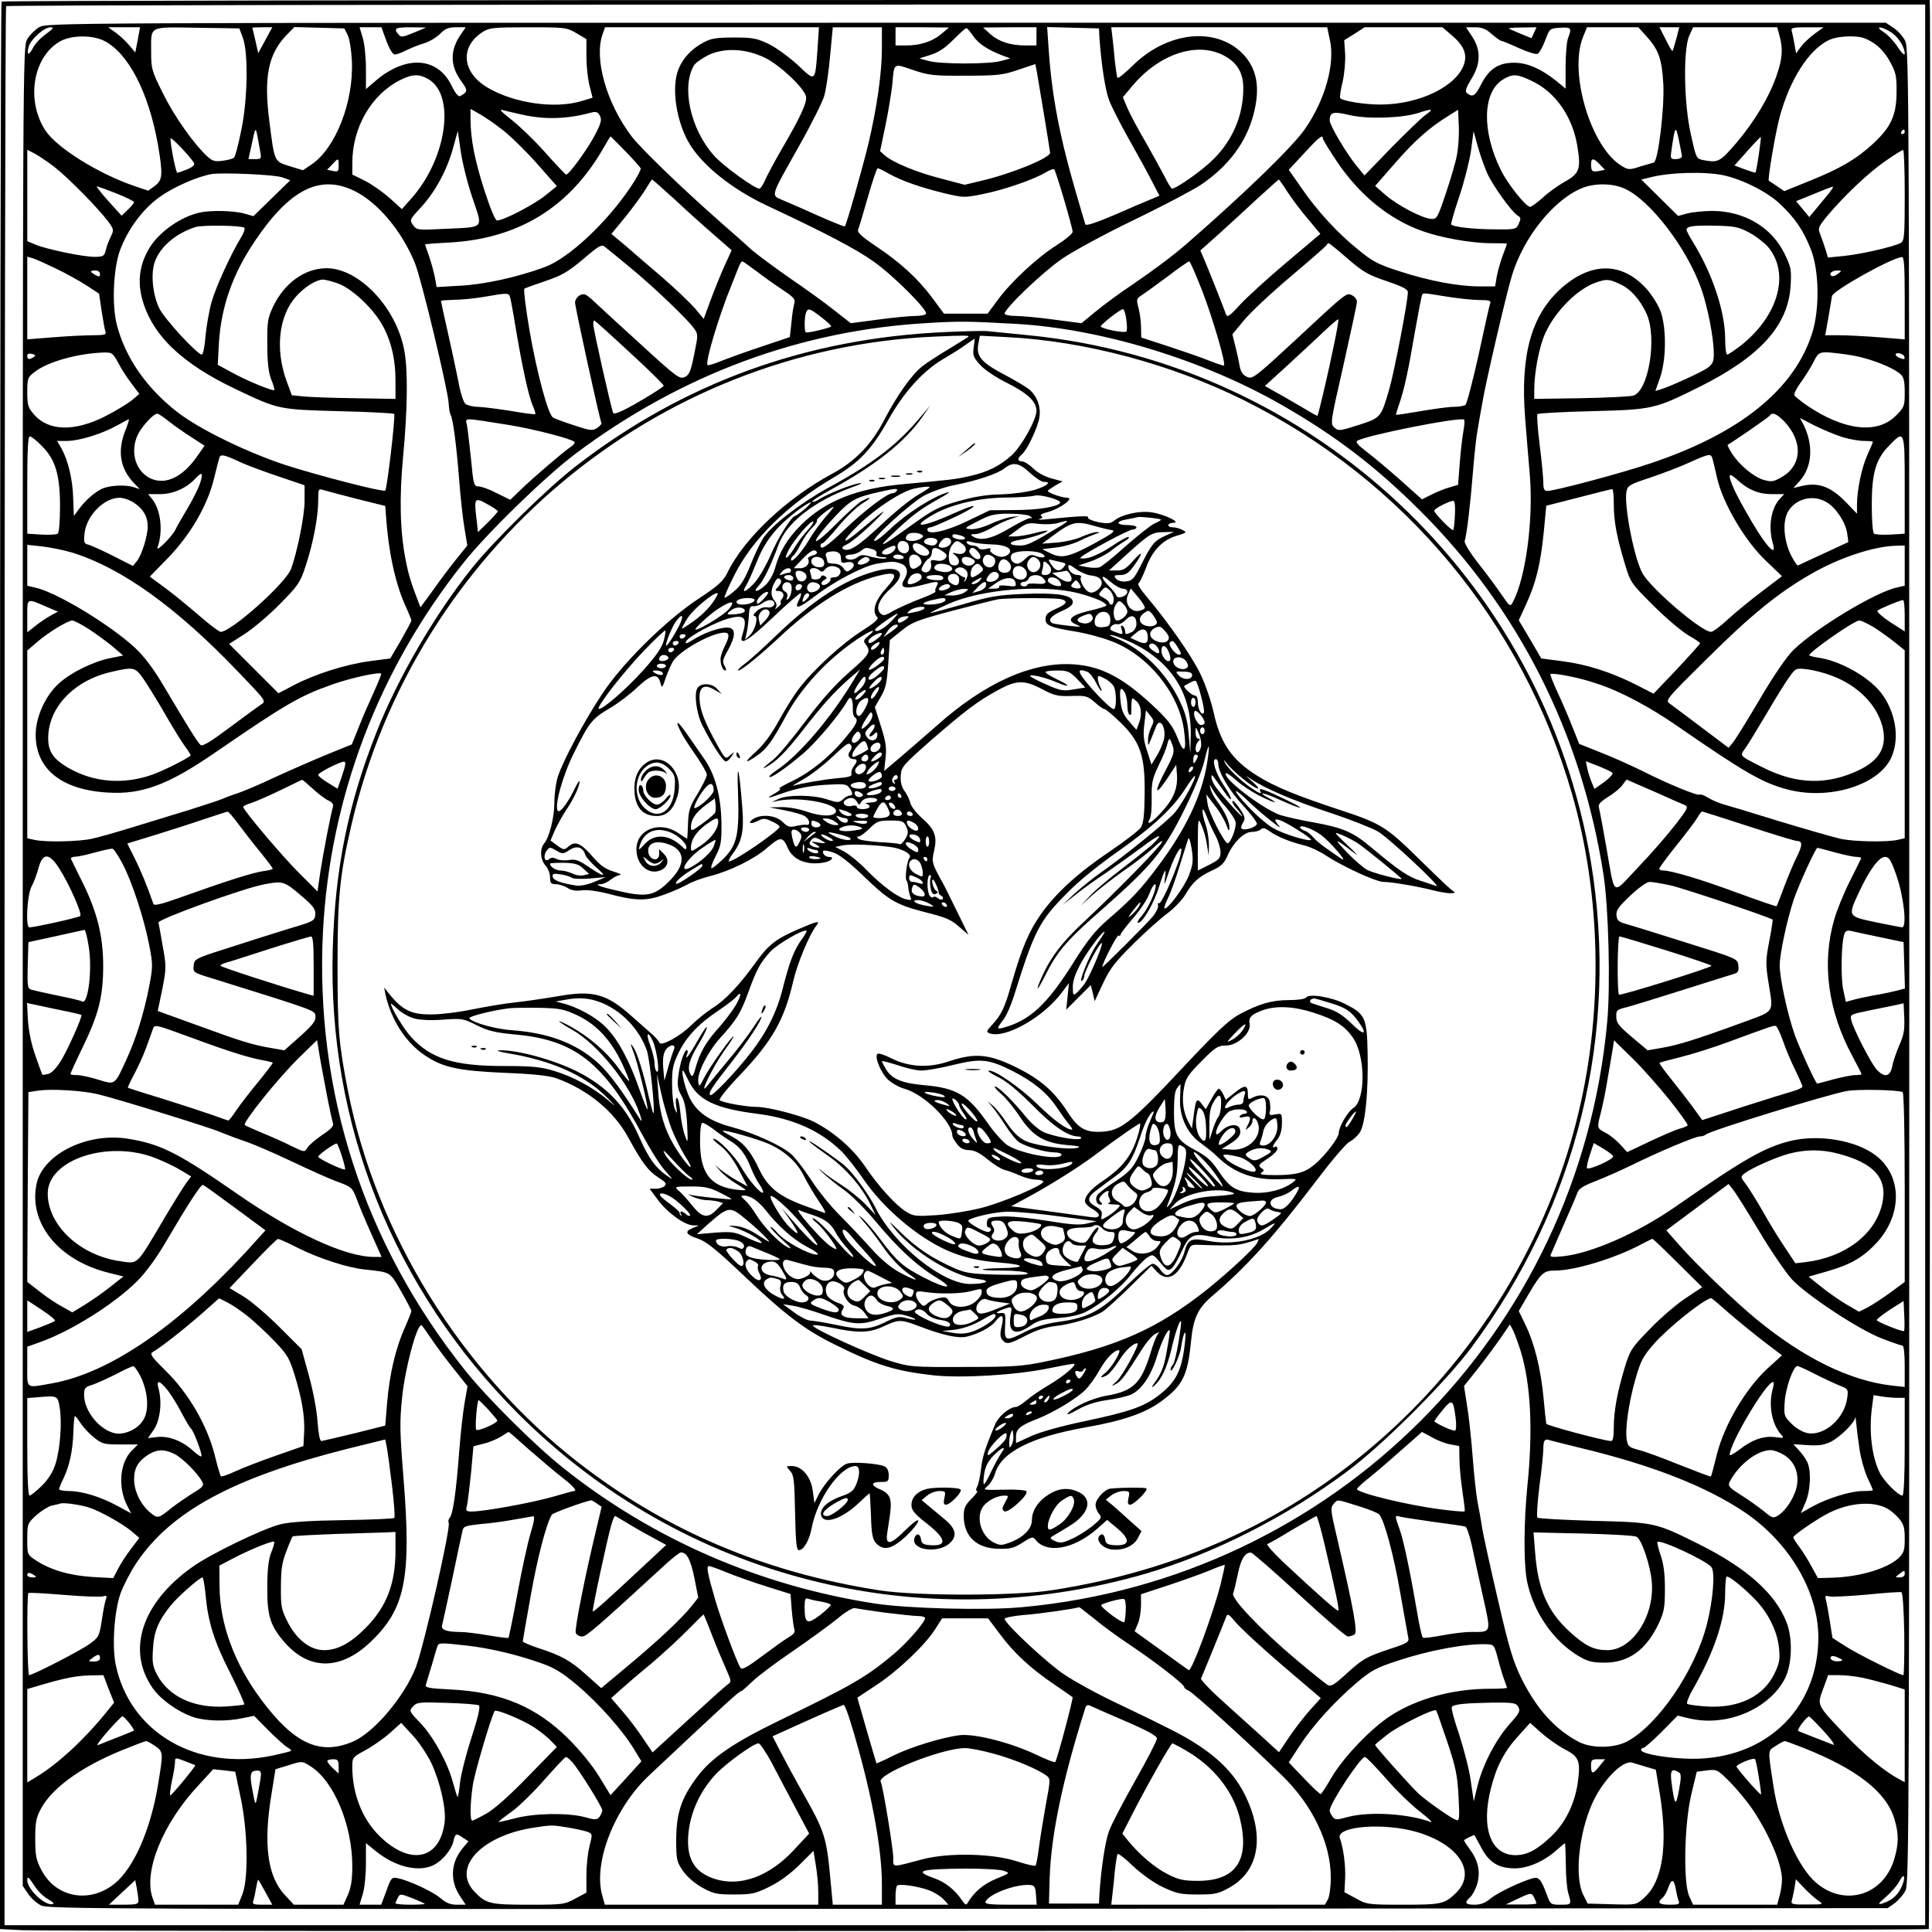 <?xml version="1.0" standalone="no"?>
<!DOCTYPE svg PUBLIC "-//W3C//DTD SVG 20010904//EN"
 "http://www.w3.org/TR/2001/REC-SVG-20010904/DTD/svg10.dtd">
<svg version="1.0" xmlns="http://www.w3.org/2000/svg"
 width="850pt" height="850pt" viewBox="0 0 850 850"
 preserveAspectRatio="xMidYMid meet">
<g transform="translate(0,850) scale(0.1,-0.1)"
fill="#000000" stroke="none">
<path d="M7 8493 c-4 -3 -7 -1913 -7 -4243 l0 -4237 98 -5 c144 -7 8381 -3
8388 5 4 4 9 8021 5 8430 l-1 57 -4238 0 c-2331 0 -4242 -3 -4245 -7z m8463
-4238 l0 -4225 -4225 0 -4225 0 0 4218 c0 2320 3 4222 7 4225 3 4 1905 7 4225
7 l4218 0 0 -4225z"/>
<path d="M172 8380 c-18 -11 -41 -34 -52 -52 -20 -33 -20 -59 -20 -4079 l0
-4046 23 -34 c12 -19 38 -42 57 -52 33 -16 244 -17 4080 -15 l4045 3 31 22
c17 13 39 38 48 57 15 31 16 367 16 4068 0 3820 -1 4035 -18 4068 -9 19 -32
45 -51 57 l-34 23 -4046 0 c-4020 0 -4046 0 -4079 -20z m30 -30 c-23 -16 -49
-44 -57 -61 -19 -36 -29 -33 -19 5 8 32 68 86 96 86 17 0 13 -6 -20 -30z m404
-26 l-11 -55 -25 30 c-14 17 -40 42 -59 56 l-35 25 70 0 70 0 -10 -56z m462
11 c25 -65 22 -274 -7 -410 -12 -60 -26 -114 -31 -118 -4 -5 -26 -11 -49 -14
-35 -5 -46 -2 -68 18 -60 55 -146 177 -195 276 -50 100 -53 110 -53 182 0 120
-15 112 201 109 l187 -3 15 -40z m99 -12 l-31 -57 -12 54 c-7 30 -13 56 -14
58 0 1 20 2 44 2 l44 0 -31 -57z m363 22 c8 -16 16 -67 18 -112 9 -181 -72
-386 -178 -457 l-37 -25 -59 18 c-68 22 -66 16 -89 198 -25 193 -5 293 73 376
l37 38 110 -3 110 -3 15 -30z m170 -25 c13 -35 28 -60 37 -60 7 0 30 8 51 19
20 10 56 24 79 31 23 7 54 26 69 41 22 23 37 29 71 29 l42 0 -24 -35 c-46 -69
-45 -135 5 -203 29 -40 29 -46 -6 -65 -7 -4 -22 14 -38 48 -62 125 -201 133
-334 19 l-42 -36 0 90 c0 49 -6 110 -14 135 l-14 47 48 0 48 0 22 -60z m120
36 c-49 -20 -56 -21 -67 -7 -23 26 -14 31 55 31 l67 -1 -55 -23z m716 -2 l44
-26 0 -77 c0 -42 6 -100 14 -129 l13 -52 -50 -15 c-116 -35 -295 -9 -411 59
-114 67 -124 180 -23 245 29 19 48 21 200 21 163 0 170 -1 213 -26z m1061 -66
c-11 -151 -8 -149 -86 -75 -37 34 -94 76 -126 92 -54 26 -70 30 -155 30 -79 0
-102 -4 -135 -22 -51 -27 -90 -68 -109 -115 -35 -82 -10 -241 52 -338 60 -94
186 -193 331 -262 263 -123 398 -194 475 -249 90 -64 240 -215 230 -230 -3 -5
-24 -9 -47 -9 -23 0 -97 -7 -163 -16 l-121 -16 -74 58 c-41 33 -129 96 -195
141 -66 46 -140 101 -165 122 -24 22 -84 76 -134 119 -173 152 -357 330 -397
383 -110 146 -165 340 -127 448 l11 31 470 0 471 0 -6 -92z m283 1 c0 -111
-22 -263 -60 -424 -28 -114 -96 -354 -103 -361 -2 -2 -52 18 -113 45 -60 27
-130 58 -157 69 -57 25 -62 7 71 244 52 92 100 189 108 215 8 27 20 105 26
176 l12 127 108 0 108 0 0 -91z m262 62 c-39 -33 -92 -51 -156 -51 l-46 0 0
40 0 40 118 0 117 -1 -33 -28z m140 -10 c23 -33 61 -59 128 -85 l35 -13 -40
-11 c-52 -15 -268 -15 -320 0 l-40 11 50 16 c36 11 64 31 100 67 28 28 53 51
57 50 4 0 17 -16 30 -35z m278 -1 l0 -40 -47 0 c-68 0 -119 17 -156 50 l-32
29 118 1 117 0 0 -40z m277 -5 c8 -114 25 -230 43 -277 11 -29 52 -109 91
-178 39 -69 84 -151 100 -183 l30 -58 -33 -14 c-18 -7 -91 -38 -161 -69 -85
-36 -129 -51 -132 -43 -2 7 -20 66 -39 132 -73 249 -108 431 -122 633 l-7 103
114 -3 114 -3 2 -40z m1014 -11 c23 -104 -20 -261 -108 -389 -53 -78 -259
-278 -519 -505 -66 -57 -145 -116 -240 -181 -56 -37 -129 -91 -164 -120 l-62
-51 -122 16 c-66 9 -142 16 -168 16 -27 0 -48 5 -48 10 0 23 168 183 252 241
49 34 192 111 316 171 125 60 257 130 294 154 121 81 201 187 233 311 31 118
15 203 -49 268 -120 120 -334 95 -485 -56 -33 -32 -62 -56 -65 -51 -2 4 -7 37
-11 72 -3 36 -8 84 -11 108 l-5 42 475 0 475 0 12 -56z m536 21 c53 -45 69
-83 54 -128 -33 -97 -197 -177 -368 -177 -72 0 -169 16 -177 29 -2 3 2 36 11
71 8 36 13 91 11 124 l-4 59 45 28 45 29 171 0 171 0 41 -35z m176 5 c19 -16
38 -30 43 -30 4 0 38 -14 75 -31 38 -17 75 -29 83 -26 8 3 23 30 34 59 20 53
20 53 66 56 49 3 52 -1 35 -45 -6 -15 -11 -72 -11 -125 l0 -98 -41 34 c-65 52
-125 79 -182 80 -71 1 -113 -26 -148 -94 -27 -53 -38 -60 -64 -39 -8 8 -3 23
20 61 42 67 43 128 4 187 l-27 41 40 0 c29 0 48 -7 73 -30z m186 6 l-11 -24
-42 17 c-22 10 -48 20 -56 24 -8 3 15 6 52 6 l68 1 -11 -24z m496 -17 c53 -59
67 -100 73 -211 5 -106 -23 -338 -42 -343 -6 -2 -33 -10 -61 -18 -47 -15 -51
-15 -82 4 -133 82 -230 404 -170 562 l19 47 113 0 113 0 37 -41z m130 -10 c-8
-28 -15 -52 -17 -53 -2 -2 -15 21 -30 51 l-27 53 44 0 43 0 -13 -51z m454 14
c16 -57 13 -101 -12 -173 -31 -93 -98 -205 -178 -299 -72 -84 -80 -88 -147
-75 -29 6 -30 9 -53 113 -31 137 -34 373 -7 434 l17 37 185 0 185 0 10 -37z
m154 8 c-22 -16 -49 -42 -60 -57 l-21 -29 -7 40 c-4 22 -9 48 -12 58 -4 15 4
17 68 17 l72 0 -40 -29z m334 9 c33 -20 63 -66 63 -96 0 -10 -13 2 -31 29 -16
25 -44 55 -62 66 -41 26 -13 27 30 1z m-7858 -40 c106 -54 195 -227 236 -457
22 -131 21 -155 -14 -181 l-29 -21 -59 20 c-159 54 -340 167 -392 243 -89 134
-56 330 67 396 50 26 140 26 191 0z m7782 -8 c29 -19 54 -46 74 -83 26 -47 30
-64 29 -134 0 -102 -25 -155 -103 -227 -75 -69 -144 -109 -280 -164 l-111 -45
-32 22 c-18 12 -34 23 -36 24 -6 5 30 217 49 285 44 159 124 285 208 330 23
13 57 19 97 20 49 0 68 -5 105 -28z m-4876 -66 c66 -32 171 -131 181 -170 6
-26 -25 -93 -113 -243 -29 -51 -60 -108 -68 -128 -9 -19 -19 -35 -24 -35 -21
0 -161 101 -200 146 -103 115 -144 301 -88 396 6 11 35 31 62 45 70 34 166 30
250 -11z m2015 12 c63 -32 90 -77 90 -147 0 -117 -46 -227 -131 -311 -47 -48
-163 -130 -183 -130 -3 0 -18 24 -32 53 -15 28 -53 98 -85 154 -33 56 -68 122
-79 148 l-20 47 41 49 c117 140 281 196 399 137z m-1130 -91 c139 0 163 3 230
26 l75 25 7 -36 c12 -69 58 -347 58 -354 0 -23 -169 -92 -301 -123 l-75 -18
-102 27 c-108 27 -213 71 -249 102 l-21 19 24 115 c13 63 26 144 30 180 8 95
3 92 91 62 71 -24 92 -26 233 -25z m-2364 -16 c119 -72 79 -349 -76 -524 l-42
-47 -54 49 c-30 26 -79 61 -109 76 l-55 27 0 52 c0 156 85 302 213 365 52 26
83 26 123 2z m4851 -6 c106 -49 182 -158 203 -290 16 -99 9 -118 -56 -155 -31
-17 -75 -49 -98 -71 -24 -21 -48 -39 -54 -39 -19 0 -100 102 -130 164 -84 172
-79 341 10 396 43 26 62 25 125 -5z m-4529 -214 c33 -25 102 -92 152 -148 l90
-102 -52 -42 c-52 -41 -183 -109 -211 -109 -8 0 -28 47 -56 133 -43 134 -60
224 -61 310 l0 48 39 -22 c21 -12 66 -42 99 -68z m92 64 c98 -22 197 -19 302
10 21 5 29 2 37 -14 9 -17 6 -31 -18 -78 -33 -66 -120 -185 -131 -181 -4 2
-46 46 -93 99 -47 53 -114 117 -149 144 -40 31 -54 46 -38 41 14 -4 54 -13 90
-21z m3970 -2 c-19 -14 -87 -80 -151 -145 l-116 -120 -36 44 c-44 54 -117 177
-117 198 1 37 14 41 86 24 80 -19 231 -14 304 9 64 21 70 19 30 -10z m140
-174 c-5 -31 -28 -107 -49 -170 -36 -108 -40 -114 -65 -112 -39 3 -145 58
-199 104 l-47 41 90 103 c87 99 149 154 235 207 l40 25 3 -71 c2 -39 -2 -96
-8 -127z m-5266 19 c7 -37 6 -38 -22 -38 l-29 0 16 72 c17 79 15 80 35 -34z
m6256 -25 c0 -7 -12 -13 -26 -13 -26 0 -26 1 -19 48 14 97 18 102 31 37 7 -33
13 -66 14 -72z m980 107 c0 -5 -5 -10 -11 -10 -5 0 -7 5 -4 10 3 6 8 10 11 10
2 0 4 -4 4 -10z m-6301 -292 c46 -138 57 -126 -125 -135 -118 -6 -121 -5 -137
17 -16 23 -14 25 38 81 61 67 114 165 140 264 l19 69 13 -90 c7 -49 30 -142
52 -206z m4464 110 c26 -57 109 -172 135 -187 13 -8 14 -13 4 -35 -11 -25 -14
-26 -104 -25 -89 0 -183 10 -193 21 -3 2 13 58 35 123 22 65 45 156 52 203
l11 85 18 -65 c10 -37 29 -90 42 -120z m-5690 46 c5 -9 -3 -18 -29 -29 -20 -8
-40 -15 -44 -15 -6 0 -30 119 -30 151 0 11 86 -79 103 -107z m1899 50 c35 -36
65 -70 67 -75 1 -6 -17 -41 -42 -78 -106 -159 -273 -316 -380 -356 -119 -44
-267 -77 -374 -82 l-102 -6 -7 39 c-4 21 -15 63 -25 93 -11 30 -19 55 -19 56
0 1 48 5 108 8 299 17 521 151 670 404 20 35 37 63 38 63 1 0 31 -30 66 -66z
m3068 57 c0 -5 27 -50 60 -99 98 -147 230 -256 376 -308 83 -30 217 -54 305
-54 38 0 69 -1 69 -2 0 -2 -8 -25 -19 -53 -10 -27 -22 -69 -26 -92 l-7 -43
-68 0 c-94 0 -222 24 -351 66 -94 30 -120 43 -184 96 -90 72 -181 171 -252
275 l-53 76 68 73 c65 71 82 84 82 65z m1918 -71 c-6 -41 -13 -77 -14 -79 -2
-2 -23 5 -48 14 l-45 17 57 64 c31 35 57 62 59 61 1 -1 -3 -36 -9 -77z m-7498
-55 c60 -47 189 -178 234 -237 27 -37 28 -39 13 -70 -9 -18 -19 -45 -22 -60
-6 -25 -12 -28 -49 -28 -52 0 -209 33 -258 53 l-38 16 0 201 0 201 33 -17 c17
-9 57 -36 87 -59z m8140 -125 c0 -182 -2 -200 -18 -209 -32 -17 -177 -50 -249
-57 l-71 -7 -10 34 c-6 19 -16 48 -23 66 -12 30 -11 33 36 90 76 89 182 189
255 238 36 25 68 45 73 45 4 0 7 -90 7 -200z m-6890 131 c0 -25 -3 -28 -26
-23 l-25 5 22 23 c28 30 29 30 29 -5z m5549 5 l22 -23 -25 -5 c-31 -6 -36 -2
-36 29 0 29 11 29 39 -1z m-3127 -41 c56 -31 139 -60 246 -86 80 -19 86 -19
165 -3 92 18 222 63 275 94 19 12 37 18 40 15 8 -8 81 -256 81 -275 0 -8 -31
-34 -69 -58 -86 -54 -201 -161 -260 -241 l-45 -61 -96 0 -96 0 -51 69 c-64 86
-143 158 -250 229 -61 41 -81 60 -77 71 4 9 23 73 43 143 20 71 40 128 43 128
4 0 27 -11 51 -25z m-2671 -15 l36 -13 -81 -79 -81 -79 -39 11 c-44 13 -147
16 -197 5 -85 -19 -182 -87 -224 -160 -40 -68 -50 -139 -31 -215 42 -162 173
-289 419 -405 181 -86 184 -87 449 -94 130 -3 239 -9 242 -12 7 -7 -31 -329
-39 -337 -8 -9 -300 67 -445 114 -170 57 -373 156 -470 231 -136 106 -229 240
-266 384 -23 89 -15 252 15 331 36 93 97 175 170 229 60 44 165 91 231 103 46
8 275 -2 311 -14z m6341 9 c83 -18 192 -72 249 -126 66 -62 103 -116 136 -200
37 -94 39 -263 6 -368 -79 -250 -320 -443 -713 -574 -127 -43 -420 -121 -452
-121 -14 0 -18 8 -18 36 0 20 -7 95 -16 166 -9 71 -13 132 -10 136 4 4 112 10
239 13 269 7 277 9 472 106 269 134 392 270 403 446 4 72 2 82 -28 143 -56
114 -175 185 -315 186 -38 0 -88 -5 -111 -11 l-41 -11 -81 80 -81 80 37 9 c87
23 241 27 324 10z m-4614 -106 c52 -49 130 -119 173 -156 l78 -68 -33 -72
c-18 -40 -45 -108 -61 -151 l-29 -79 -38 46 c-22 25 -85 85 -141 134 -56 48
-130 111 -164 141 l-63 53 65 79 c35 44 74 98 87 120 13 22 25 40 27 40 2 0
46 -39 99 -87z m2696 33 c19 -29 59 -83 90 -119 l55 -66 -147 -124 c-81 -68
-173 -152 -205 -186 -47 -52 -58 -59 -63 -44 -11 31 -81 207 -97 244 l-16 37
82 73 c45 41 122 111 171 157 49 45 91 82 92 82 2 0 19 -24 38 -54z m-4109 6
c106 -50 213 -178 271 -321 28 -69 145 -557 148 -616 1 -23 5 -45 9 -51 10
-18 25 -131 37 -284 6 -80 17 -178 24 -217 l12 -73 -46 -57 c-26 -32 -72 -93
-103 -137 l-57 -78 -11 28 c-31 81 -42 115 -55 184 -24 124 -28 270 -10 458
19 200 21 373 5 458 -34 190 -199 364 -343 364 -96 -1 -185 -65 -235 -170 -23
-49 -26 -66 -25 -165 0 -78 5 -123 17 -154 10 -24 16 -46 14 -47 -6 -6 -112
37 -181 74 l-68 37 5 95 c10 160 60 304 158 449 152 226 284 294 434 223z
m5593 8 c112 -51 272 -259 336 -438 29 -81 56 -220 56 -288 0 -35 -5 -46 -28
-63 -27 -19 -165 -82 -208 -95 l-21 -6 20 57 c28 78 29 217 4 290 -10 29 -38
74 -63 102 -107 119 -243 120 -375 3 -132 -118 -181 -294 -159 -572 6 -74 15
-189 21 -255 15 -194 -18 -444 -74 -552 -13 -24 -13 -24 -53 34 -21 31 -67 93
-102 137 -35 45 -60 86 -58 95 10 34 26 173 36 301 6 74 15 160 21 190 5 30
14 82 20 114 13 84 105 477 130 561 52 174 190 343 316 390 55 20 131 18 181
-5z m-6636 -21 c43 -17 78 -35 78 -38 0 -4 -12 -19 -28 -34 l-27 -26 -58 64
c-32 36 -55 65 -51 65 4 0 43 -14 86 -31z m7529 -6 c-17 -21 -42 -51 -56 -68
l-25 -30 -29 35 -29 35 77 31 c42 18 80 32 84 33 5 0 -5 -16 -22 -36z m-6966
-145 c4 -4 -2 -22 -13 -40 -47 -77 -112 -220 -131 -286 -11 -39 -23 -108 -27
-152 -3 -44 -11 -80 -16 -80 -20 0 -166 158 -188 205 -28 59 -37 148 -20 200
22 67 92 128 180 156 30 10 205 7 215 -3z m6624 -23 c29 -16 66 -45 81 -63 96
-117 44 -302 -122 -433 -28 -21 -54 -39 -59 -39 -5 0 -9 31 -9 68 0 119 -55
286 -140 424 -16 26 -30 52 -30 57 0 16 31 20 130 18 84 -2 101 -6 149 -32z
m-4929 -150 c105 -86 250 -225 282 -268 20 -27 20 -29 2 -117 -15 -75 -22 -90
-42 -99 -22 -10 -36 0 -195 146 -95 86 -188 172 -208 191 -32 29 -40 32 -58
23 -12 -7 -21 -21 -21 -32 0 -20 109 -519 116 -530 2 -4 -6 -13 -19 -22 -20
-13 -30 -12 -102 12 -44 14 -86 30 -92 34 -22 14 -71 197 -103 381 -17 99 -27
182 -23 186 5 3 47 18 94 34 71 24 98 40 165 96 66 57 81 66 94 55 8 -6 58
-47 110 -90z m3159 37 c67 -58 91 -72 172 -99 73 -25 94 -36 93 -50 -2 -50
-60 -349 -81 -422 -37 -128 -37 -129 -136 -161 -82 -26 -89 -27 -106 -11 -19
16 -18 22 40 276 32 143 59 268 59 277 0 10 -9 22 -20 28 -26 14 -22 17 -255
-200 -175 -162 -185 -169 -209 -158 -18 8 -27 22 -32 47 -3 20 -12 59 -19 88
l-13 52 52 63 c29 35 121 121 204 191 83 70 154 132 157 137 3 6 8 10 11 10 2
0 40 -30 83 -68z m-5684 -43 c44 -21 105 -55 136 -75 l55 -36 11 -76 c7 -43
14 -84 17 -92 5 -12 -5 -15 -56 -15 -35 0 -114 -4 -175 -9 l-113 -9 0 182 0
182 23 -7 c12 -3 58 -24 102 -45z m8135 -130 l0 -182 -112 9 c-62 5 -141 9
-175 9 -35 0 -63 0 -63 0 1 0 29 163 30 172 0 22 264 170 308 172 9 1 12 -42
12 -180z m-5052 118 c31 -24 83 -61 115 -82 48 -32 57 -42 52 -59 -4 -12 -10
-50 -13 -85 l-7 -64 -125 -42 c-69 -23 -149 -52 -179 -64 -29 -12 -56 -20 -58
-17 -12 11 51 219 105 351 13 33 28 70 33 83 5 12 11 22 15 22 3 0 31 -20 62
-43z m1961 -86 c46 -119 105 -320 96 -329 -2 -2 -32 8 -67 22 -35 14 -116 42
-180 63 l-117 38 -1 45 c0 25 -5 63 -11 85 -10 36 -9 41 12 55 13 8 64 45 114
82 49 38 93 68 97 68 4 0 29 -58 57 -129z m-4849 74 c0 -13 -4 -14 -20 -5 -11
6 -20 13 -20 15 0 3 9 5 20 5 11 0 20 -7 20 -15z m7646 0 c-10 -8 -23 -12 -28
-9 -14 9 2 24 25 24 21 -1 21 -1 3 -15z m-6602 -41 c59 -20 149 -102 193 -175
42 -71 63 -155 63 -254 l0 -80 -177 3 c-98 1 -201 5 -229 8 l-50 5 -23 62
c-51 140 -35 285 40 371 38 43 89 75 120 76 8 0 37 -7 63 -16z m5641 -3 c48
-21 90 -68 119 -131 48 -106 9 -344 -60 -361 -16 -4 -120 -9 -232 -11 l-202
-3 0 37 c0 81 22 196 50 255 44 95 140 191 219 219 48 17 59 17 106 -5z
m-4881 -58 c3 -10 15 -74 26 -143 28 -166 55 -289 73 -333 9 -19 14 -37 12
-39 -3 -2 -51 4 -107 14 -57 9 -121 17 -144 18 -22 0 -47 6 -56 13 -9 7 -23
50 -32 102 -10 50 -31 148 -47 218 -16 71 -29 130 -29 133 0 2 26 4 58 5 31 0
91 6 132 13 103 18 108 18 114 -1z m4121 2 c50 -8 114 -15 144 -15 43 0 52 -3
47 -15 -3 -8 -26 -110 -51 -227 -26 -117 -52 -216 -58 -220 -7 -4 -30 -8 -52
-8 -22 0 -87 -9 -145 -19 -58 -10 -106 -17 -108 -16 -1 1 5 21 13 45 22 62 40
143 70 320 15 85 29 158 32 163 5 9 2 9 108 -8z m-2751 -91 c26 -20 45 -38 43
-40 -8 -8 -107 -31 -112 -26 -7 7 -6 67 1 86 9 22 15 21 68 -20z m1341 -8 c4
-25 4 -49 1 -54 -6 -9 -100 9 -113 21 -5 6 86 77 98 77 4 0 11 -20 14 -44z
m915 -108 c-27 -133 -71 -318 -74 -318 -2 0 -39 21 -84 48 -44 26 -95 55 -114
65 l-33 19 100 91 c55 51 127 117 160 149 33 31 61 55 63 53 2 -2 -6 -50 -18
-107z m-3100 -38 c83 -76 151 -143 150 -147 0 -4 -49 -36 -108 -70 -72 -42
-109 -58 -114 -50 -8 15 -88 370 -88 391 0 9 2 16 5 16 2 0 72 -63 155 -140z
m1700 125 c374 -21 823 -158 1168 -356 239 -137 415 -272 608 -464 436 -434
713 -983 809 -1605 22 -144 31 -485 16 -646 -125 -1371 -1204 -2450 -2575
-2575 -161 -15 -502 -6 -646 16 -507 78 -976 282 -1370 595 -125 99 -338 311
-433 430 -447 560 -662 1227 -626 1933 31 588 243 1148 615 1617 104 132 364
385 499 486 464 347 989 542 1550 573 137 8 169 8 385 -4z m-4322 -146 c-19
-13 -28 -11 -28 5 0 9 7 12 21 9 16 -4 17 -8 7 -14z m372 -25 c13 -26 40 -67
59 -92 l34 -45 -34 -29 c-19 -15 -72 -47 -117 -70 -135 -68 -248 -65 -312 8
-27 31 -30 42 -30 99 0 61 2 65 33 89 58 45 189 81 302 85 38 1 41 -2 65 -45z
m7632 32 c78 -14 178 -53 210 -83 14 -12 18 -31 18 -80 0 -60 -2 -65 -39 -102
-83 -83 -230 -65 -394 47 -25 18 -49 37 -52 42 -4 6 9 32 28 58 19 26 44 66
56 90 19 38 25 42 59 42 20 -1 72 -7 114 -14z m226 -4 c4 -14 0 -15 -22 -6 -9
3 -16 10 -16 14 0 12 33 5 38 -8z m-7635 -286 c23 -18 68 -50 100 -70 l57 -37
-30 -43 c-63 -92 -137 -130 -203 -103 -69 29 -97 117 -61 194 18 37 69 93 86
93 5 0 28 -15 51 -34z m7105 2 c86 -89 81 -197 -11 -248 -35 -20 -44 -21 -79
-11 -45 14 -107 67 -139 117 -12 20 -20 36 -18 37 33 19 180 121 185 128 10
17 30 9 62 -23z m-7298 -46 c-34 -88 -21 -163 38 -226 l27 -28 -25 8 c-38 13
-111 9 -145 -8 -35 -19 -72 -52 -100 -91 l-20 -27 -3 77 c-2 85 -23 169 -52
221 l-19 32 43 0 c54 0 155 31 221 68 28 16 51 28 52 27 2 -1 -6 -25 -17 -53z
m1690 28 c110 -18 273 -60 287 -74 4 -3 -3 -14 -16 -22 -41 -29 -155 -127
-211 -180 l-55 -53 -59 29 c-32 17 -69 30 -81 30 -20 0 -22 7 -33 123 -7 67
-15 134 -18 149 -7 31 -21 31 186 -2z m4198 -29 c-5 -27 -12 -91 -16 -142 l-7
-92 -40 -12 c-22 -6 -58 -21 -79 -32 l-40 -20 -95 85 c-53 47 -120 103 -149
125 -38 29 -50 43 -40 48 44 25 447 105 469 93 4 -2 2 -26 -3 -53z m1671 -25
c30 -9 72 -16 93 -16 21 0 38 -2 38 -4 0 -2 -11 -28 -24 -57 -25 -55 -46 -154
-46 -221 l0 -38 -52 54 c-63 64 -117 84 -185 69 l-43 -10 29 32 c55 63 60 159
15 248 l-15 28 68 -35 c37 -18 92 -41 122 -50z m-7924 -39 c59 -59 80 -128 79
-270 0 -59 -4 -111 -10 -115 -5 -4 -37 -6 -71 -4 l-63 4 0 214 c0 153 3 214
11 214 7 0 31 -19 54 -43z m8195 -171 l0 -214 -62 -4 c-35 -2 -67 0 -73 4 -6
5 -10 60 -10 126 0 141 18 202 76 261 68 71 69 69 69 -173z m-7319 99 c27 -12
101 -40 164 -61 l115 -39 0 -70 c0 -65 -33 -228 -60 -299 -24 -63 -263 -276
-309 -276 -7 0 -49 32 -94 71 -45 39 -112 94 -150 122 l-68 50 79 81 c100 103
174 231 203 348 11 45 22 89 25 96 5 15 23 11 95 -23z m6473 18 c3 -10 12 -49
21 -88 25 -109 121 -273 212 -360 l73 -70 -88 -67 c-48 -36 -115 -91 -149
-122 -33 -31 -67 -56 -75 -56 -42 0 -269 194 -303 260 -37 71 -81 299 -69 358
5 26 15 31 102 60 54 18 131 47 172 66 89 40 97 42 104 19z m-6654 -110 c-7
-21 -31 -69 -54 -108 -23 -38 -48 -82 -55 -97 -16 -31 -87 -101 -78 -77 25 71
15 163 -22 211 l-19 24 51 0 c58 0 117 26 156 68 31 33 36 27 21 -21z m6768
12 c43 -40 93 -60 149 -59 l53 0 -19 -20 c-39 -42 -52 -122 -32 -194 23 -77
-37 -8 -121 143 -54 94 -78 155 -64 155 4 0 19 -11 34 -25z m-6078 -80 l125
-31 3 -40 c10 -155 40 -296 83 -393 16 -35 29 -67 29 -71 0 -4 -21 -43 -46
-87 l-47 -80 -91 -12 c-106 -14 -244 -58 -336 -107 l-65 -34 -108 108 -109
109 69 44 c37 24 107 83 155 132 79 80 89 94 112 165 33 97 56 218 56 289 0
52 1 54 23 47 12 -4 78 -21 147 -39z m5530 -19 c0 -78 12 -145 47 -261 27 -90
28 -90 128 -190 55 -55 124 -113 153 -130 28 -16 52 -32 52 -35 0 -3 -46 -54
-102 -114 l-103 -108 -80 41 c-108 54 -213 88 -322 102 l-92 12 -49 84 -50 84
33 72 c43 94 63 176 77 317 l11 115 141 36 c78 20 144 37 149 37 4 1 7 -27 7
-62z m-6509 1 c39 -26 59 -60 59 -103 0 -42 -27 -128 -48 -153 l-17 -21 -85
43 c-47 24 -96 46 -109 50 -22 5 -23 10 -19 51 9 78 86 156 154 156 17 0 46
-10 65 -23z m7446 3 c42 -25 83 -89 90 -137 l5 -38 -108 -50 c-59 -27 -110
-51 -114 -53 -3 -1 -17 19 -30 45 -32 64 -38 146 -15 189 32 60 112 81 172 44z
m-5886 -12 c22 -12 39 -24 39 -28 0 -3 -20 -25 -44 -49 l-43 -42 -6 53 c-12
100 -11 103 54 66z m4250 -44 c-1 -32 -5 -62 -7 -66 -5 -7 -84 74 -84 85 0 10
74 47 85 43 6 -2 8 -28 6 -62z m-6084 -165 c219 -68 460 -241 732 -526 123
-128 123 -128 99 -143 -12 -8 -75 -54 -138 -101 -80 -60 -119 -84 -127 -77
-13 10 -62 90 -164 262 -43 73 -83 126 -124 165 -112 104 -352 249 -445 267
l-30 7 0 90 0 90 65 -7 c35 -4 95 -16 132 -27z m8063 -58 l0 -88 -31 -7 c-93
-18 -358 -178 -458 -275 -30 -29 -86 -111 -148 -216 -55 -94 -109 -180 -119
-192 l-19 -23 -118 89 c-65 49 -128 96 -140 105 -22 14 -18 19 163 198 190
189 315 291 455 371 125 73 280 124 378 126 l37 1 0 -89z m-8170 -183 l45 -19
-30 -16 c-16 -9 -47 -29 -67 -45 l-38 -30 0 72 c0 81 -4 79 90 38z m8170 -37
l0 -69 -64 41 c-35 23 -60 46 -56 50 7 8 98 46 113 47 4 0 7 -31 7 -69z
m-7992 -57 c31 -20 79 -55 106 -77 l48 -41 -59 -12 c-74 -15 -171 -63 -223
-110 -60 -54 -103 -148 -103 -227 0 -151 115 -243 319 -254 149 -9 264 34 469
175 310 213 373 250 518 301 79 28 206 56 214 47 2 -2 -14 -41 -35 -87 -21
-46 -51 -115 -66 -154 l-28 -70 -101 -41 c-56 -23 -160 -68 -232 -101 -71 -34
-148 -66 -170 -73 -22 -7 -53 -19 -70 -26 -16 -7 -82 -28 -145 -48 -63 -19
-173 -53 -245 -75 -71 -22 -152 -45 -180 -51 -57 -13 -206 -16 -254 -5 l-31 7
0 413 0 413 43 37 c47 41 135 95 155 95 7 0 39 -16 70 -36z m7858 5 c27 -17
68 -47 92 -66 l42 -34 0 -414 0 -413 -31 -7 c-47 -11 -198 -8 -253 5 -27 6
-146 40 -265 76 -119 37 -232 71 -251 76 -19 6 -49 18 -66 29 -17 10 -33 16
-36 13 -8 -7 -142 48 -250 103 -51 25 -135 63 -187 83 l-93 37 -28 70 c-15 39
-44 107 -65 152 -21 45 -36 83 -34 85 8 8 127 -15 200 -40 106 -34 234 -102
364 -192 289 -200 372 -248 482 -276 178 -46 389 17 450 133 41 79 28 194 -33
282 -51 75 -185 152 -286 166 -21 3 -38 8 -38 10 0 15 198 153 220 153 9 0 38
-14 66 -31z m-7608 -236 c21 -32 65 -103 96 -158 32 -55 69 -115 83 -133 14
-18 23 -35 22 -36 -18 -16 -127 -70 -171 -85 -127 -44 -256 -33 -366 30 -73
42 -95 78 -89 152 11 128 124 238 281 272 99 22 101 21 144 -42z m7419 25
c114 -42 198 -125 224 -221 24 -89 -9 -151 -104 -196 -137 -65 -270 -62 -414
9 -112 56 -110 53 -85 87 11 15 55 87 97 158 42 72 88 145 102 163 24 33 27
33 77 27 28 -4 75 -16 103 -27z m-6538 -390 c0 -7 -8 -34 -17 -60 l-17 -48
-42 26 c-24 14 -43 30 -43 35 0 9 93 57 113 58 4 1 7 -5 6 -11z m5575 -38 c4
-4 -11 -22 -35 -40 l-44 -31 -13 31 c-7 18 -16 45 -19 61 l-6 30 54 -21 c30
-12 58 -25 63 -30z m-5718 -70 c24 -22 55 -46 69 -52 16 -7 23 -17 20 -27 -10
-33 -44 -210 -56 -289 l-12 -84 -79 79 c-74 73 -248 279 -248 293 0 4 17 12
38 18 20 7 78 32 127 56 50 24 92 45 94 45 2 1 23 -17 47 -39z m5896 -10 c62
-28 123 -55 136 -60 22 -10 22 -12 -40 -92 -35 -45 -108 -129 -163 -186 -116
-122 -98 -134 -139 98 -14 80 -28 154 -31 165 -5 16 4 26 40 49 25 15 54 39
63 52 9 13 18 24 19 24 0 0 52 -23 115 -50z m-6222 -147 c24 -32 67 -88 97
-124 29 -36 53 -68 53 -71 0 -3 -20 -8 -44 -11 -47 -7 -169 -46 -364 -116 -81
-29 -114 -37 -117 -28 -26 76 -58 153 -84 204 l-31 62 118 36 c64 20 162 51
217 70 55 18 103 34 106 34 4 1 26 -25 49 -56z m6642 -8 c110 -36 206 -65 214
-65 25 0 25 -19 -1 -70 -14 -28 -39 -88 -56 -133 -17 -45 -31 -83 -33 -84 -1
-2 -76 24 -167 57 -161 60 -295 100 -331 100 -10 0 -18 4 -18 8 0 4 34 51 76
103 41 51 83 106 92 122 9 15 18 27 20 27 2 0 94 -29 204 -65z m-7155 -161
c42 -77 97 -245 119 -360 17 -87 17 -96 0 -185 -23 -118 -58 -231 -101 -323
-51 -112 -48 -109 -123 -86 -35 11 -77 20 -93 20 -16 0 -29 2 -29 5 0 3 24 56
54 118 70 144 90 223 90 357 0 131 -26 237 -92 370 -26 52 -48 98 -50 102 -2
4 7 8 20 9 13 0 52 9 88 19 36 10 70 17 75 16 6 -1 24 -29 42 -62z m7535 46
c40 -11 83 -20 96 -20 13 0 22 -3 20 -7 -2 -5 -25 -51 -51 -103 -26 -52 -56
-126 -67 -165 -56 -192 -28 -402 80 -602 22 -41 40 -76 40 -79 0 -2 -12 -4
-28 -4 -15 0 -59 -9 -97 -19 -38 -11 -70 -19 -71 -18 -12 14 -78 159 -97 212
-32 89 -67 251 -67 307 0 51 31 196 61 288 21 63 97 230 105 230 2 0 37 -9 76
-20z m-7813 -68 c45 -70 104 -203 94 -212 -7 -7 -201 -50 -224 -50 -17 0 -10
139 9 178 11 20 25 58 32 85 18 65 46 65 89 -1z m8085 -35 c32 -93 47 -227 24
-227 -7 1 -60 11 -118 23 -122 26 -121 25 -70 134 44 95 87 153 113 153 18 0
27 -14 51 -83z m-7022 -85 c57 -48 67 -62 65 -86 -2 -27 -7 -30 -116 -62 -62
-19 -182 -57 -265 -84 -148 -47 -151 -49 -154 -78 -3 -30 -2 -31 80 -56 465
-145 453 -141 456 -167 2 -20 -11 -38 -67 -88 l-70 -62 -63 11 c-80 14 -126
28 -328 102 l-166 60 20 96 c18 92 18 101 2 189 -9 51 -17 98 -19 104 -3 14
367 149 464 168 82 16 90 14 161 -47z m6026 43 c53 -11 434 -139 451 -151 1
-2 -5 -44 -15 -95 -16 -82 -16 -102 -4 -178 22 -143 34 -125 -120 -182 -194
-71 -277 -97 -348 -109 l-63 -11 -69 58 c-57 48 -69 63 -69 89 -1 30 2 32 47
43 26 7 137 41 247 76 110 35 210 66 223 70 19 5 23 13 20 37 -3 30 -3 30
-233 102 -126 40 -246 77 -265 82 -28 8 -36 15 -38 36 -3 22 9 39 60 87 37 35
72 60 85 61 12 0 53 -7 91 -15z m-6958 -267 c17 -101 -2 -260 -29 -244 -5 4
-54 15 -108 26 -54 11 -106 23 -116 26 -16 5 -17 17 -15 107 l3 102 120 26
c66 15 123 27 127 28 3 0 12 -31 18 -71z m7885 38 l100 -21 3 -102 3 -102 -38
-10 c-21 -5 -65 -15 -98 -20 -33 -6 -74 -15 -92 -20 l-32 -9 -12 56 c-11 56
-8 209 6 244 5 14 14 16 34 11 14 -3 71 -16 126 -27z m-6895 -127 l0 -130 -22
6 c-121 34 -388 121 -388 126 0 4 10 10 23 13 12 3 99 31 192 61 94 30 176 54
183 55 9 0 12 -33 12 -131z m5953 69 c108 -34 197 -64 197 -67 0 -8 -401 -133
-407 -127 -9 9 -7 256 2 256 6 0 99 -28 208 -62z m-6975 -283 c6 -6 -57 -147
-89 -201 -21 -33 -41 -55 -57 -59 -13 -3 -25 -5 -26 -3 -1 2 -15 39 -30 83
-18 50 -30 109 -33 156 l-4 76 118 -25 c65 -13 119 -25 121 -27z m7998 -134
c-13 -31 -28 -73 -31 -93 -9 -45 -34 -51 -68 -14 -25 27 -102 177 -112 217 -6
26 -5 26 82 44 48 10 102 21 118 24 l30 7 3 -65 c2 -52 -2 -76 -22 -120z
m-7501 29 c154 -57 245 -85 303 -95 23 -4 42 -9 42 -11 0 -3 -28 -40 -63 -83
-35 -42 -78 -98 -96 -124 -17 -26 -34 -47 -36 -47 -2 0 -34 11 -72 25 -37 13
-135 45 -218 71 -82 25 -151 47 -152 48 -2 2 10 27 26 57 16 30 40 81 52 114
12 33 26 70 30 83 10 27 0 29 184 -38z m6990 -11 c12 -35 36 -93 54 -128 17
-35 31 -67 31 -72 0 -4 -18 -13 -39 -19 -22 -6 -121 -37 -221 -69 l-181 -59
-41 57 c-23 31 -66 87 -96 124 -30 37 -53 69 -51 71 2 2 44 13 92 25 49 12
148 43 220 70 179 66 191 70 200 67 5 -1 19 -31 32 -67z m-6410 -220 c13 -69
27 -133 30 -141 5 -11 -9 -26 -47 -51 -29 -20 -59 -45 -66 -57 -12 -20 -12
-20 -70 8 -31 16 -88 41 -127 57 -38 16 -74 32 -78 35 -11 10 143 202 237 295
l81 79 8 -49 c4 -28 19 -107 32 -176z m5910 -38 c46 -58 82 -108 80 -112 -3
-4 -17 -10 -32 -14 -15 -3 -73 -28 -131 -55 l-103 -49 -29 32 c-16 18 -45 42
-64 52 -41 22 -41 19 -22 94 8 31 22 99 30 151 9 52 19 110 22 129 l5 34 81
-79 c44 -43 117 -126 163 -183z m-6915 25 c88 -21 491 -146 535 -165 22 -9 71
-28 109 -41 38 -12 132 -53 210 -90 78 -37 169 -78 203 -90 60 -22 63 -25 82
-74 10 -28 39 -97 64 -153 l46 -103 -33 0 c-127 0 -354 105 -606 280 -258 179
-334 217 -477 240 -179 29 -374 -68 -402 -198 -37 -173 97 -338 318 -392 l64
-16 -57 -45 c-31 -25 -82 -60 -112 -79 l-56 -34 -44 25 c-25 13 -70 43 -100
67 l-54 42 2 418 3 417 45 7 c60 8 192 0 260 -16z m7941 9 c5 -4 9 -172 9
-421 l0 -414 -62 -46 c-35 -25 -80 -55 -101 -66 l-38 -19 -52 30 c-29 17 -79
51 -111 77 l-59 47 83 24 c104 30 157 61 219 128 112 124 109 294 -7 382 -87
66 -248 93 -372 64 -115 -28 -204 -78 -510 -291 -164 -114 -368 -204 -493
-217 -50 -5 -59 -4 -54 8 3 8 29 66 56 129 28 63 55 126 60 140 6 20 25 32 82
54 41 16 110 47 154 68 119 59 283 128 303 128 10 0 22 4 28 9 16 16 532 175
619 191 51 9 228 5 246 -5z m-6867 -281 c10 -31 16 -57 14 -59 -6 -6 -118 47
-118 56 0 8 68 57 81 58 3 1 13 -24 23 -55z m5593 -1 c5 -13 -111 -64 -115
-52 -2 5 4 32 13 59 l17 51 41 -24 c23 -14 43 -29 44 -34z m-6411 -9 c38 -15
88 -39 112 -54 l43 -26 -19 -25 c-10 -13 -58 -89 -105 -169 -119 -201 -108
-190 -187 -179 -178 25 -320 158 -320 298 0 150 269 238 476 155z m7399 21
c161 -42 221 -109 196 -221 -31 -135 -163 -236 -339 -257 l-43 -5 -47 71 c-27
40 -70 110 -96 157 -27 47 -60 100 -74 119 -25 33 -25 34 -6 49 32 24 136 70
194 86 72 19 142 20 215 1z m-7051 -239 l134 -99 -86 -95 c-307 -332 -603
-533 -852 -578 -119 -21 -110 -27 -110 74 l0 87 53 19 c136 47 332 170 432
271 37 37 85 103 124 170 98 167 155 255 164 252 4 -1 68 -47 141 -101z m6707
-105 c51 -86 116 -180 143 -210 68 -72 296 -222 396 -260 44 -17 84 -31 90
-31 6 0 10 -35 10 -91 l0 -91 -57 6 c-185 22 -384 119 -593 290 -93 76 -262
238 -340 326 l-59 67 137 102 137 102 22 -28 c12 -15 63 -97 114 -182z m-6433
-70 c91 -46 219 -88 294 -96 120 -13 112 -9 162 -95 25 -44 46 -84 46 -88 0
-5 -14 -39 -30 -76 -39 -86 -67 -205 -77 -330 l-8 -98 -135 -34 c-74 -18 -140
-33 -146 -34 -7 0 -13 33 -17 86 -3 48 -20 138 -38 202 l-32 116 -96 96 c-53
53 -124 114 -158 135 l-63 38 103 108 c56 59 105 108 110 108 4 1 42 -16 85
-38z m6074 -68 l107 -106 -72 -48 c-40 -26 -111 -87 -158 -136 -82 -84 -87
-92 -112 -173 -32 -108 -47 -188 -47 -262 0 -40 -4 -58 -12 -58 -31 1 -282 68
-285 76 -1 5 -7 56 -12 114 -12 127 -40 240 -80 322 l-29 60 45 77 c53 90 65
101 114 101 88 0 265 54 379 115 25 13 47 24 50 25 2 0 53 -48 112 -107z
m-6288 -237 c30 -25 82 -73 115 -108 53 -55 64 -73 86 -143 33 -107 47 -187
43 -259 l-3 -58 -120 -42 c-66 -23 -147 -54 -179 -69 -32 -15 -61 -25 -64 -22
-3 3 -16 46 -28 96 -33 129 -115 270 -214 367 -62 61 -72 75 -59 83 33 18 136
99 214 167 l79 70 38 -19 c20 -10 62 -39 92 -63z m6515 15 c43 -37 113 -94
155 -126 l76 -58 -65 -59 c-94 -87 -188 -245 -221 -375 -13 -53 -25 -98 -27
-99 -1 -2 -63 22 -137 51 -74 30 -155 60 -181 66 -42 11 -47 16 -52 45 -8 47
9 166 39 269 22 77 33 98 80 152 64 72 213 192 252 202 2 1 38 -30 81 -68z
m-7367 -32 c-4 -4 -33 -16 -64 -28 l-58 -21 0 70 0 69 64 -42 c35 -23 61 -45
58 -48z m8135 -45 c-5 -5 -119 40 -120 48 -1 4 25 24 58 46 l60 38 3 -64 c2
-35 1 -66 -1 -68z m-6485 -26 c19 -29 64 -90 100 -135 l65 -82 -13 -73 c-7
-40 -18 -138 -24 -218 -13 -172 -27 -270 -41 -287 -6 -7 -8 -16 -5 -22 11 -17
-107 -535 -144 -635 -48 -126 -181 -285 -274 -327 -147 -64 -261 -13 -408 185
-116 156 -181 331 -182 495 l-1 93 65 34 c71 37 170 77 176 71 3 -2 -3 -24
-13 -48 -12 -31 -17 -76 -17 -154 -1 -126 14 -171 80 -245 107 -119 242 -118
371 3 156 147 184 280 148 727 -16 199 -17 244 -6 351 13 128 64 319 85 319 2
0 19 -24 38 -52z m4798 -61 c45 -145 55 -350 30 -592 -16 -162 -17 -341 -2
-420 27 -136 116 -265 227 -331 41 -24 61 -29 115 -29 106 0 184 57 239 175
22 47 26 69 26 150 0 66 -6 111 -19 148 -10 29 -16 55 -14 58 13 12 213 -81
237 -110 18 -21 8 -144 -19 -251 -52 -205 -216 -445 -352 -517 -58 -30 -156
-31 -213 -1 -103 54 -185 145 -251 278 -37 76 -54 131 -104 348 -33 142 -65
286 -70 320 -5 34 -14 82 -19 107 -5 25 -15 111 -21 190 -6 80 -17 185 -25
233 l-14 89 60 75 c33 42 78 103 101 136 l41 60 14 -26 c7 -15 22 -55 33 -90z
m-6071 -114 c33 -69 38 -149 11 -191 -24 -40 -82 -66 -123 -58 -69 14 -137 98
-137 169 0 30 4 35 38 45 20 7 66 28 102 46 36 19 70 35 76 35 5 1 20 -20 33
-46z m7362 14 c35 -18 84 -41 108 -51 43 -17 43 -17 38 -57 -12 -90 -101 -168
-175 -154 -21 4 -50 21 -70 41 -33 33 -34 37 -30 97 4 61 38 157 56 157 5 0
38 -15 73 -33z m-7243 -74 c16 -21 44 -66 62 -101 18 -34 36 -64 40 -67 11 -7
52 -116 46 -122 -3 -3 -17 7 -33 21 -47 45 -109 69 -158 64 l-44 -5 27 39 c27
42 36 121 19 181 -10 38 6 34 41 -10z m7061 5 c-19 -69 -4 -154 37 -199 14
-16 13 -17 -24 -12 -51 7 -102 -10 -157 -53 -25 -19 -45 -30 -45 -25 0 51 161
321 191 321 4 0 3 -15 -2 -32z m-7536 -83 c10 -65 2 -176 -18 -243 -12 -38
-30 -67 -60 -98 -25 -24 -49 -44 -55 -44 -6 0 -10 74 -10 214 l0 215 48 4 c86
7 86 7 95 -48z m8085 45 l32 0 0 -215 c0 -131 -4 -215 -10 -215 -18 0 -81 63
-99 99 -36 71 -50 186 -34 296 l6 47 36 -6 c20 -3 51 -6 69 -6z m-6200 -51
c20 -23 38 -44 40 -48 4 -11 -87 -51 -93 -41 -6 10 4 130 11 130 2 0 21 -19
42 -41z m4256 -36 c4 -28 3 -54 -2 -57 -7 -4 -75 26 -91 40 -2 1 14 24 35 49
42 52 48 49 58 -32z m-6049 -25 c11 -17 37 -45 58 -62 36 -29 45 -31 116 -31
l78 0 -27 -27 c-53 -53 -62 -160 -21 -241 l18 -35 -61 33 c-74 40 -155 65
-213 65 -24 0 -43 4 -43 8 0 5 9 27 20 49 26 55 40 120 43 204 1 38 4 69 7 69
3 -1 14 -15 25 -32z m7826 -113 c5 -38 21 -94 34 -124 14 -29 25 -55 25 -57 0
-2 -20 -4 -44 -4 -54 0 -154 -31 -222 -68 l-51 -29 20 46 c23 53 27 143 7 181
-7 14 -23 36 -36 50 l-24 26 63 -4 c50 -3 72 0 104 16 40 21 102 82 105 105 1
7 3 -6 5 -28 2 -22 8 -71 14 -110z m-5853 -3 c48 -42 113 -97 145 -122 50 -39
68 -60 52 -60 -3 0 -44 -11 -92 -25 -89 -26 -304 -65 -357 -65 -25 0 -28 3
-22 23 3 12 11 76 18 143 l11 121 47 12 c25 6 59 21 75 31 17 11 31 20 33 20
2 0 42 -35 90 -78z m3973 54 c24 -14 61 -28 82 -31 l37 -7 1 -57 c0 -31 6 -94
13 -141 7 -47 12 -87 10 -89 -2 -3 -48 1 -102 8 -146 18 -372 73 -372 90 0 4
26 28 58 53 31 25 95 80 142 122 47 41 86 76 86 76 1 0 21 -11 45 -24z m-4576
-215 c9 -73 13 -136 10 -139 -3 -4 -103 -8 -223 -10 -142 -2 -238 -8 -277 -18
-75 -18 -310 -131 -390 -189 -221 -157 -289 -365 -174 -531 36 -52 117 -109
184 -130 57 -17 145 -18 213 -3 l50 10 63 -64 c35 -35 73 -69 84 -75 11 -6 18
-13 15 -15 -3 -3 -40 -12 -82 -21 -332 -69 -624 99 -688 396 -18 80 -8 237 20
317 13 35 44 96 71 136 151 225 426 374 924 500 l170 42 7 -36 c4 -20 14 -96
23 -170z m5227 169 c317 -76 553 -169 722 -282 198 -133 326 -350 326 -553 -1
-326 -250 -550 -590 -532 -100 5 -190 23 -190 38 0 5 5 9 10 9 6 0 42 32 81
71 l70 71 50 -12 c163 -39 351 39 422 175 31 61 35 174 8 245 -48 127 -175
241 -386 346 -192 96 -194 96 -467 103 -131 4 -241 10 -244 14 -4 4 0 67 9
140 10 72 17 146 17 163 0 34 6 45 23 39 7 -2 69 -18 139 -35z m-6186 -26 c34
-16 103 -84 123 -122 10 -18 5 -24 -42 -52 -28 -18 -70 -47 -92 -64 -59 -48
-61 -48 -95 -20 -42 36 -70 94 -70 146 0 50 19 81 64 109 38 23 67 24 112 3z
m7081 -4 c45 -27 66 -73 60 -127 -5 -48 -44 -114 -82 -139 -23 -15 -26 -15
-67 19 -24 19 -69 51 -101 71 -53 34 -56 39 -46 59 40 75 121 137 179 137 14
0 39 -9 57 -20z m-5221 -215 l21 -14 -22 -93 c-50 -206 -98 -447 -92 -462 4
-9 16 -16 28 -16 19 0 65 40 372 322 29 26 57 48 63 48 26 0 42 -31 59 -112
l17 -87 -30 -38 c-46 -57 -143 -148 -277 -260 l-120 -100 -65 58 c-70 63 -111
86 -214 119 -36 12 -66 25 -66 29 0 4 16 94 35 201 30 170 70 321 93 356 5 8
136 56 172 63 3 1 15 -6 26 -14z m3350 -11 c46 -14 88 -31 93 -38 22 -27 64
-182 91 -341 17 -93 32 -182 35 -196 6 -24 2 -27 -93 -58 -88 -30 -107 -40
-172 -99 -62 -57 -75 -64 -91 -54 -10 7 -72 56 -137 111 -150 126 -285 267
-277 290 4 9 13 48 21 86 13 65 32 96 58 94 6 0 101 -83 211 -184 110 -102
207 -185 215 -185 8 0 21 4 29 9 15 10 -2 105 -79 436 -26 110 -27 121 -13
138 20 21 9 22 109 -9z m-5586 -6 c46 -14 147 -70 189 -105 l34 -29 -37 -49
c-20 -26 -46 -66 -57 -88 l-21 -40 -91 5 c-100 6 -185 31 -249 73 -38 25 -38
25 -38 94 0 67 1 69 40 105 22 19 52 38 67 42 16 3 33 7 38 9 14 5 83 -4 125
-17z m7911 -4 c15 -7 38 -27 53 -44 22 -26 26 -41 26 -90 0 -52 -4 -62 -27
-85 -50 -46 -170 -82 -286 -86 l-69 -2 -29 53 c-16 29 -40 68 -54 86 -14 18
-25 36 -25 41 0 9 108 83 157 107 90 45 192 53 254 20z m-5967 -111 c-13 -43
-39 -163 -58 -267 -19 -103 -37 -190 -39 -192 -2 -2 -41 3 -88 11 -46 8 -102
15 -124 15 -60 0 -86 10 -80 29 2 9 23 102 45 206 22 105 42 200 45 211 4 19
14 22 82 29 43 3 110 13 148 20 39 7 75 13 81 14 8 1 3 -27 -12 -76z m419 50
c23 -14 72 -43 110 -63 l68 -37 -118 -110 c-142 -133 -199 -183 -205 -183 -5
0 62 313 82 383 6 20 13 37 16 37 2 0 23 -12 47 -27z m3075 -100 c48 -204 65
-284 60 -289 -5 -4 -91 72 -243 214 -44 42 -75 77 -69 79 7 2 56 30 110 63 55
32 102 59 106 60 3 0 20 -57 36 -127z m481 101 c69 -9 131 -18 137 -20 7 -1
19 -38 29 -81 9 -43 31 -144 49 -225 37 -167 40 -158 -56 -158 -25 0 -81 -7
-123 -15 -43 -8 -81 -13 -85 -10 -3 2 -12 37 -19 77 -34 198 -63 340 -81 393
-25 71 -25 69 1 62 12 -3 78 -13 148 -23z m-4569 -126 c0 -145 -39 -246 -129
-338 -68 -69 -125 -100 -185 -100 -61 0 -121 46 -161 125 -27 54 -30 67 -29
154 0 75 5 109 24 156 12 33 25 62 27 65 3 3 86 7 186 11 100 3 201 6 225 7
l42 2 0 -82z m5460 61 c22 -10 61 -126 67 -197 14 -150 -85 -302 -195 -302
-60 0 -98 19 -165 80 -98 89 -141 188 -153 349 l-7 89 219 -5 c121 -3 226 -9
234 -14z m-1830 -210 c-34 -132 -127 -383 -140 -377 -3 2 -58 41 -121 87
l-117 84 14 33 c8 18 14 55 14 82 l0 48 116 38 c63 21 145 50 182 65 37 16 68
27 70 26 2 -2 -7 -40 -18 -86z m-2168 51 c40 -16 119 -44 174 -61 l102 -32 5
-66 c3 -36 8 -75 11 -86 6 -16 0 -24 -25 -39 -18 -10 -70 -48 -117 -83 -64
-48 -87 -61 -94 -51 -17 26 -87 216 -111 298 -35 120 -40 150 -28 150 5 0 43
-13 83 -30z m5178 -5 c0 -9 -9 -15 -22 -15 -21 0 -21 0 -2 15 24 18 24 18 24
0z m-8230 -5 c12 -8 11 -10 -7 -10 -13 0 -23 5 -23 10 0 13 11 13 30 0z m7583
-119 c52 -58 88 -135 94 -203 5 -48 2 -66 -21 -113 -49 -99 -156 -151 -296
-143 -44 3 -83 8 -87 12 -4 4 7 33 25 64 93 162 142 307 142 422 0 37 3 70 6
73 8 8 88 -58 137 -112z m-6829 37 c11 -124 37 -207 108 -347 37 -74 65 -137
63 -140 -3 -2 -40 -6 -83 -9 -139 -8 -248 43 -300 138 -20 38 -23 55 -19 115
4 76 23 123 77 190 30 38 128 125 141 125 3 0 9 -32 13 -72z m-450 -11 c15 4
18 2 12 -13 -4 -10 -12 -51 -18 -92 -11 -71 -14 -76 -53 -104 -38 -29 -251
-138 -267 -138 -8 0 -11 353 -3 361 2 3 73 -1 157 -8 84 -7 162 -10 172 -6z
m7924 -165 c1 -100 -1 -182 -4 -182 -15 0 -204 94 -256 128 l-56 36 -11 71
c-6 38 -14 81 -17 94 -6 20 -4 22 12 18 10 -4 84 0 164 7 80 8 150 13 155 11
6 -1 11 -72 13 -183z m-4767 142 c22 -4 41 -10 44 -14 2 -3 -19 -24 -46 -45
-58 -44 -69 -39 -69 34 0 35 3 42 16 37 9 -3 33 -9 55 -12z m1342 -38 c-1 -26
-4 -50 -7 -53 -3 -3 -28 11 -56 32 -28 21 -48 40 -45 44 9 8 88 30 100 26 6
-1 9 -23 8 -49z m-1060 -11 c65 -8 131 -15 148 -15 16 0 29 -4 29 -9 0 -18
-81 -111 -140 -160 -121 -101 -179 -134 -500 -290 -208 -101 -302 -166 -366
-253 -67 -91 -88 -155 -89 -270 0 -91 2 -98 30 -140 19 -26 52 -55 85 -73 49
-27 64 -30 140 -30 77 0 92 3 155 34 45 22 92 57 132 96 l62 62 10 -62 c6 -34
11 -87 11 -118 l0 -57 -470 0 -469 0 -12 43 c-39 144 55 384 208 527 347 326
395 370 405 370 3 0 24 19 49 43 24 23 105 84 179 134 74 51 162 115 195 142
33 28 67 48 75 46 8 -2 68 -11 133 -20z m919 -25 c33 -28 101 -78 152 -112
117 -78 246 -178 246 -190 0 -5 9 -12 19 -16 19 -7 264 -229 412 -374 134
-130 214 -298 214 -448 0 -42 -6 -85 -13 -97 l-13 -23 -470 0 -470 0 5 43 c3
23 8 71 11 107 4 35 9 68 12 73 3 4 33 -19 68 -53 40 -37 90 -73 132 -93 60
-28 78 -32 153 -32 77 0 90 3 140 31 132 74 156 230 65 412 -60 117 -163 205
-348 295 -61 31 -168 82 -237 115 -69 33 -161 84 -205 113 -76 50 -265 226
-265 247 0 5 39 13 88 17 69 5 225 28 240 34 2 0 30 -22 64 -49z m-1679 -75
c19 -49 47 -116 61 -147 25 -57 25 -57 5 -71 -11 -8 -89 -78 -174 -156 l-154
-141 -42 62 c-23 35 -64 89 -91 120 l-49 57 38 34 c21 19 81 71 135 115 53 45
127 113 164 151 38 39 69 69 70 68 1 -1 18 -42 37 -92z m2509 -132 l169 -144
-47 -52 c-26 -29 -67 -82 -92 -119 l-45 -67 -61 56 c-33 30 -112 101 -174 157
-62 55 -110 105 -108 111 9 20 103 250 110 270 7 18 11 15 44 -24 20 -24 112
-109 204 -188z m-1243 138 c61 -83 138 -154 241 -223 41 -28 77 -53 79 -55 4
-3 -66 -268 -76 -285 -2 -4 -40 11 -86 33 -110 52 -266 92 -333 85 -76 -9
-215 -51 -296 -91 -39 -20 -72 -34 -72 -33 -1 2 -20 67 -43 146 l-41 143 83
55 c95 62 216 177 260 247 l30 47 101 0 101 0 52 -69z m-2344 -51 c103 -12
217 -39 325 -77 58 -20 94 -42 158 -96 92 -77 200 -198 251 -282 l33 -54 -68
-75 -68 -74 -50 82 c-29 48 -84 115 -135 166 -143 142 -297 206 -519 217 -98
5 -113 8 -108 22 3 9 14 48 26 86 11 39 22 76 25 83 5 15 15 15 130 2z m4536
-60 c9 -36 22 -78 28 -93 6 -16 11 -30 11 -33 0 -2 -35 -4 -77 -4 -161 0 -321
-44 -437 -120 -87 -57 -208 -184 -260 -274 -21 -37 -42 -68 -45 -69 -3 -2 -36
29 -73 68 l-68 71 49 75 c59 90 151 191 249 275 64 54 85 66 180 97 138 46
299 76 391 73 34 -1 35 -2 52 -66z m-6151 5 c0 -10 -10 -15 -27 -15 -26 0 -26
1 -7 15 25 19 34 19 34 0z m7656 -13 c-24 -5 -49 6 -41 18 3 6 16 5 32 -3 21
-9 23 -13 9 -15z m-7618 -123 l24 -60 -38 -47 c-95 -117 -211 -224 -306 -281
l-38 -23 0 206 0 205 68 20 c100 29 151 39 212 40 l55 1 23 -61z m7714 50 c29
-6 83 -20 121 -31 l67 -21 0 -204 0 -204 -22 12 c-62 32 -153 106 -236 193
-131 138 -128 132 -101 205 l22 61 48 0 c26 0 72 -5 101 -11z m-6085 -122 c7
-5 -3 -50 -32 -140 -24 -73 -47 -163 -51 -200 -4 -37 -9 -66 -11 -63 -2 2 -11
30 -20 63 -22 85 -87 204 -144 263 -49 51 -50 53 -32 72 17 19 28 20 149 16
71 -2 135 -7 141 -11z m4573 -7 c10 -18 4 -28 -39 -76 -60 -68 -116 -175 -140
-269 l-17 -70 -13 88 c-6 48 -30 140 -51 205 -22 64 -37 119 -32 123 11 11 57
16 174 18 98 1 108 -1 118 -19z m-2935 -76 c85 -279 135 -539 135 -703 l0 -91
-108 0 -108 0 -12 128 c-15 164 -27 201 -113 352 -39 69 -86 156 -105 193
l-35 68 73 33 c110 50 232 104 240 105 4 1 19 -38 33 -85z m1203 15 c100 -43
142 -66 142 -78 0 -9 -43 -93 -96 -186 -53 -94 -105 -193 -115 -222 -17 -46
-35 -167 -42 -278 l-2 -40 -110 0 -110 0 3 110 c6 192 57 436 158 754 2 7 10
11 17 8 6 -3 76 -34 155 -68z m-2599 -28 c26 -17 59 -43 74 -59 l27 -28 -128
-131 c-80 -83 -147 -142 -182 -162 -30 -17 -58 -31 -62 -31 -11 0 -10 71 2
155 8 55 79 295 96 327 6 10 120 -37 173 -71z m4018 -63 c38 -113 45 -149 50
-242 5 -99 4 -109 -11 -103 -24 9 -125 80 -163 114 -33 30 -193 209 -193 216
0 3 26 24 57 48 53 40 202 113 211 104 3 -2 24 -64 49 -137z m-5798 81 c13
-17 22 -31 20 -33 -3 -2 -51 -22 -159 -64 -8 -3 12 24 44 61 33 37 62 67 65
66 3 0 17 -14 30 -30z m7457 -38 c33 -36 50 -61 39 -57 -11 4 -49 19 -85 33
-36 14 -67 26 -69 28 -6 6 40 66 49 63 4 -2 34 -32 66 -67z m-6129 -136 c40
-86 67 -204 59 -264 -22 -165 -154 -191 -289 -56 -74 74 -117 184 -117 301 0
42 1 43 58 74 31 17 80 51 107 75 l50 45 49 -53 c27 -28 64 -84 83 -122z
m4987 59 c64 -33 71 -52 57 -151 -14 -91 -55 -174 -115 -231 -64 -61 -106 -83
-157 -84 -110 -1 -155 119 -109 296 24 96 60 164 124 233 l48 53 48 -43 c27
-24 73 -57 104 -73z m-6201 14 c36 -26 36 -26 11 -178 -29 -168 -87 -314 -157
-395 -107 -124 -285 -110 -356 30 -22 42 -26 63 -26 135 0 70 4 93 24 130 48
93 180 188 361 261 52 21 99 39 103 39 4 0 22 -10 40 -22z m7254 -9 c234 -93
363 -194 398 -313 19 -63 19 -109 -1 -175 -47 -159 -217 -212 -343 -105 -80
67 -164 257 -189 429 -25 163 -25 151 11 174 17 11 35 21 39 21 4 0 42 -14 85
-31z m-4541 -66 c25 -49 73 -138 105 -199 l59 -111 -66 -71 c-109 -118 -238
-165 -351 -128 -81 27 -116 78 -116 166 1 105 45 211 121 293 46 49 166 136
189 137 7 0 33 -39 59 -87z m1819 57 c124 -71 210 -179 240 -300 45 -184 -17
-275 -185 -275 -63 0 -85 5 -134 30 -55 28 -123 85 -175 149 l-23 29 44 86
c58 114 169 311 176 311 2 0 28 -13 57 -30z m-845 -15 c92 -25 195 -68 234
-97 18 -14 18 -17 -3 -129 -11 -63 -25 -147 -30 -187 -5 -41 -12 -76 -15 -80
-4 -3 -39 5 -79 18 -108 36 -303 40 -418 10 -139 -37 -129 -38 -129 7 0 38
-46 319 -55 333 -20 33 265 148 370 149 17 1 73 -10 125 -24z m-3511 -51 c4
-3 -102 -132 -110 -133 -3 -1 0 27 7 62 8 34 14 72 14 84 0 21 1 21 43 5 23
-9 44 -17 46 -18z m1658 14 c28 -30 133 -198 133 -213 0 -6 -6 -19 -12 -28
-12 -14 -18 -15 -68 -1 -75 19 -219 17 -305 -6 -38 -10 -71 -17 -72 -16 -1 1
25 22 59 46 34 25 99 89 146 143 47 53 88 97 92 97 4 0 16 -10 27 -22z m3581
-73 c45 -52 113 -118 150 -146 37 -29 58 -49 47 -45 -102 37 -270 47 -365 22
-50 -14 -56 -13 -67 1 -7 9 -13 22 -13 27 0 31 136 236 155 236 6 0 47 -43 93
-95z m1640 6 c7 -41 11 -75 10 -76 -4 -4 -108 115 -108 123 0 10 74 40 81 33
3 -3 11 -39 17 -80z m-6248 47 l0 -31 -25 23 c-14 13 -25 27 -25 32 0 4 11 8
25 8 21 0 25 -5 25 -32z m5548 3 c-29 -38 -38 -38 -38 -1 0 27 3 30 31 30 l31
0 -24 -29z m-5672 -2 c102 -63 184 -258 184 -439 0 -62 -6 -96 -20 -128 l-19
-42 -109 0 -109 0 -41 44 c-76 83 -94 225 -57 446 l17 106 52 16 c68 21 64 21
102 -3z m5875 -2 l44 -13 18 -109 c36 -223 12 -384 -70 -455 -34 -31 -35 -31
-141 -28 l-107 3 -20 40 c-38 78 -19 268 40 400 44 100 135 193 176 180 9 -3
36 -11 60 -18z m-6183 -132 c32 -147 36 -356 9 -428 l-19 -47 -183 0 -183 0
-11 31 c-40 116 45 326 201 493 l66 72 49 -5 48 -6 23 -110z m6650 -52 c76
-112 132 -245 132 -312 0 -20 -5 -53 -11 -73 l-10 -38 -185 0 -185 0 -17 37
c-27 60 -22 316 9 448 l24 100 45 6 c44 5 46 4 102 -52 31 -32 74 -84 96 -116z
m-6563 124 c-4 -23 -10 -58 -14 -77 -7 -34 -8 -33 -20 32 -14 72 -10 88 20 88
18 0 20 -5 14 -43z m6242 35 c10 -6 10 -23 0 -77 -14 -76 -19 -71 -33 33 -7
53 1 64 33 44z m-4890 -242 c35 -6 73 -14 87 -19 23 -9 23 -10 10 -62 -8 -30
-14 -88 -14 -130 l0 -76 -49 -26 c-47 -26 -55 -27 -205 -27 -170 0 -188 4
-239 58 -101 106 33 248 267 282 74 11 75 11 143 0z m3743 -22 c184 -57 259
-180 162 -270 -48 -45 -63 -48 -229 -48 -153 0 -160 1 -208 28 l-50 27 3 60
c3 56 -8 137 -23 177 -21 54 198 71 345 26z m-4202 -24 l23 -15 -25 -30 c-53
-63 -58 -144 -11 -213 l24 -36 -39 0 c-29 0 -48 8 -72 29 -34 29 -141 79 -190
88 -24 5 -28 1 -48 -56 l-23 -61 -47 0 -48 0 14 47 c8 25 14 86 14 135 l0 89
43 -35 c86 -70 190 -95 256 -61 38 19 78 68 86 105 8 34 12 36 43 14z m4479
-43 c34 -65 76 -91 148 -91 58 0 130 32 183 80 18 16 35 30 37 30 2 0 3 -42 4
-92 0 -51 5 -109 11 -128 15 -50 14 -50 -34 -50 -44 0 -45 1 -62 48 -23 62
-34 75 -58 69 -48 -12 -153 -62 -186 -88 -24 -21 -46 -29 -72 -29 -42 0 -47 9
-19 34 10 9 24 36 31 60 14 53 3 102 -35 152 -15 20 -25 37 -24 38 9 7 44 24
46 22 1 -1 14 -26 30 -55z m-2100 -102 c27 -10 27 -10 -32 -34 -56 -23 -96
-56 -124 -101 -11 -18 -12 -18 -29 6 -31 46 -74 80 -123 97 -90 32 -64 40 138
42 79 0 154 -4 170 -10z m3948 -73 c-18 -37 -43 -58 -85 -71 -20 -6 -17 0 18
30 23 20 50 51 59 69 22 42 29 17 8 -28z m-8211 4 c14 -22 41 -47 58 -56 18
-10 28 -19 21 -21 -32 -11 -113 64 -113 105 0 19 6 15 34 -28z m455 -62 c1
-15 -9 -18 -64 -18 l-66 0 58 54 58 54 7 -36 c4 -21 7 -45 7 -54z m559 37 l30
-55 -45 0 c-37 0 -44 3 -39 16 3 9 9 33 12 55 4 21 8 39 10 39 1 0 16 -25 32
-55z m6205 13 c3 -18 8 -41 12 -50 6 -16 1 -18 -39 -18 -47 0 -57 9 -32 30 8
6 20 27 26 46 14 40 25 37 33 -8z m627 -50 c24 -17 23 -17 -48 -17 -65 -1 -73
1 -69 17 3 9 8 34 12 55 l6 39 37 -39 c20 -21 48 -46 62 -55z m-3914 46 c23
-8 51 -26 64 -39 l23 -25 -116 0 -117 0 0 38 c0 21 3 42 7 46 10 9 89 -2 139
-20z m472 -21 l3 -43 -115 0 c-92 0 -114 3 -110 13 12 33 131 78 194 74 22 -2
25 -7 28 -44z m-2689 -39 c2 -2 -26 -4 -62 -4 -37 0 -67 3 -67 6 0 3 5 14 10
24 10 19 11 19 63 -1 28 -11 54 -23 56 -25z m4881 27 c5 -11 10 -22 10 -25 0
-3 -30 -6 -67 -5 l-68 0 50 24 c62 29 62 29 75 6z"/>
<path d="M4159 7039 c-612 -27 -1154 -224 -1628 -592 -125 -97 -359 -327 -455
-447 -164 -205 -326 -484 -419 -720 -126 -318 -183 -602 -193 -955 -23 -771
267 -1496 816 -2045 724 -724 1769 -990 2759 -704 298 87 621 250 890 452 155
115 431 391 545 544 465 626 651 1381 525 2138 -207 1240 -1223 2191 -2473
2315 -83 8 -164 16 -181 18 -16 2 -100 0 -186 -4z m100 -22 c-2 -2 -40 -25
-84 -52 -44 -26 -97 -61 -118 -77 -47 -38 -111 -128 -168 -238 -55 -106 -128
-181 -229 -235 -200 -108 -386 -283 -460 -435 -18 -37 -40 -57 -128 -115 -145
-96 -335 -284 -424 -420 -78 -118 -170 -290 -193 -360 -9 -27 -16 -79 -16
-115 0 -68 -22 -153 -45 -181 -20 -23 -17 -72 6 -97 11 -12 20 -35 20 -52 0
-25 4 -30 25 -30 14 0 37 -7 51 -16 17 -11 37 -15 64 -11 23 3 68 -3 112 -14
126 -34 173 -34 253 -4 39 14 84 35 102 45 17 10 60 26 95 35 88 22 194 74
251 123 61 53 71 53 94 -1 24 -52 86 -76 162 -61 31 7 44 24 17 24 -16 0 -31
18 -23 27 3 3 23 -1 44 -8 25 -8 71 -44 133 -104 107 -104 143 -125 258 -155
110 -28 124 -34 166 -71 l37 -32 -51 104 c-28 57 -55 112 -61 122 -50 90 -51
95 -39 145 14 62 3 93 -54 143 -24 21 -47 51 -51 66 -3 15 -15 39 -26 54 -13
18 -18 40 -16 67 2 38 10 46 132 154 152 132 206 173 296 222 82 45 116 45
194 4 52 -28 69 -32 129 -30 63 2 71 0 103 -28 18 -17 38 -30 43 -30 5 0 36
-26 68 -57 89 -86 110 -148 108 -314 -1 -96 -5 -131 -17 -150 -9 -13 -70 -60
-135 -104 -141 -95 -239 -184 -305 -278 -53 -75 -84 -150 -129 -306 -30 -107
-45 -137 -88 -183 -22 -24 -23 -28 -9 -34 68 -26 239 71 320 181 l30 40 -6
-59 -6 -58 54 54 54 54 9 -35 8 -36 37 79 c31 66 53 94 135 175 53 53 121 113
150 134 29 22 63 58 77 81 32 55 59 79 119 107 38 17 52 31 66 63 26 60 73
106 107 106 16 0 34 5 40 11 9 9 19 6 40 -9 34 -24 89 -46 153 -62 25 -6 69
-27 97 -46 74 -48 218 -114 250 -114 35 0 146 -19 214 -36 30 -8 66 -14 80
-14 24 1 24 1 4 16 -11 8 -76 70 -145 138 -139 137 -166 154 -340 211 -194 64
-292 104 -367 151 -114 71 -164 144 -194 282 -11 48 -36 123 -58 167 -36 77
-145 232 -238 342 -25 29 -40 54 -34 57 6 4 20 34 33 68 27 75 73 123 135 141
44 13 46 15 26 25 -12 7 -31 12 -42 12 -29 0 -27 20 2 20 36 1 -44 39 -97 46
-52 8 -129 -9 -162 -35 -19 -15 -30 -16 -73 -8 -27 6 -47 15 -44 20 5 9 -27 8
-187 -8 -25 -2 -36 -2 -26 2 13 3 15 7 7 13 -8 4 4 11 31 18 50 13 116 61 84
62 -24 0 -86 22 -86 30 0 3 15 13 33 24 l32 18 -48 13 c-28 7 -62 25 -81 44
-17 17 -40 31 -49 31 -21 0 -22 14 -1 31 23 19 70 118 77 163 7 45 -9 91 -43
121 -12 11 -61 40 -108 65 -103 54 -128 82 -118 136 l7 37 117 -6 c344 -17
726 -119 1047 -279 704 -351 1223 -975 1441 -1730 127 -441 138 -945 30 -1398
-120 -508 -389 -980 -772 -1351 -423 -409 -937 -661 -1544 -755 -164 -26 -597
-26 -760 -1 -507 79 -940 263 -1325 562 -516 401 -889 1003 -1014 1635 -41
211 -46 270 -46 555 0 299 10 395 61 615 282 1211 1335 2094 2564 2149 137 6
159 6 149 -2z m25 -45 c-5 -34 -2 -44 27 -76 19 -22 68 -55 120 -81 91 -46
129 -82 129 -122 0 -39 -65 -156 -109 -196 -52 -47 -106 -74 -183 -91 -63 -15
-86 -17 -293 -36 -203 -18 -344 -74 -449 -178 -61 -60 -96 -118 -116 -191 -6
-24 -24 -57 -40 -73 -34 -33 -64 -39 -32 -5 21 22 55 92 87 180 35 97 158 193
323 253 38 13 52 21 32 18 -40 -7 -141 -48 -177 -71 -13 -9 -26 -13 -29 -10
-3 3 30 24 73 48 206 112 336 216 411 325 l34 49 -34 -40 c-109 -132 -213
-212 -421 -325 -117 -65 -243 -162 -278 -216 -14 -21 -40 -76 -58 -122 -24
-60 -43 -91 -70 -112 -19 -17 -39 -30 -43 -30 -4 0 15 45 43 100 80 159 235
311 438 430 114 67 167 124 241 256 67 119 151 212 239 264 36 21 82 50 101
64 19 14 36 25 38 26 1 0 -1 -17 -4 -38z m247 -552 c24 -22 51 -40 61 -40 36
0 17 -17 -39 -35 -35 -10 -94 -18 -148 -20 -64 -1 -118 -10 -189 -30 -88 -25
-112 -38 -209 -108 -139 -100 -155 -106 -70 -26 78 74 114 100 198 147 33 18
49 30 35 26 -62 -17 -178 -90 -252 -160 -31 -30 -62 -54 -70 -54 -24 1 156
165 217 199 34 18 92 39 135 47 97 19 189 49 220 74 37 29 64 24 111 -20z
m-441 -64 c0 -2 -24 -18 -52 -34 -29 -16 -102 -75 -161 -131 -104 -97 -142
-121 -168 -106 -7 5 -1 12 17 20 16 7 65 47 109 89 82 80 66 72 -44 -21 -91
-78 -98 -64 -10 21 76 73 188 146 244 157 39 8 65 10 65 5z m-145 -16 c-3 -5
-12 -10 -18 -10 -23 0 -119 -72 -207 -156 -84 -80 -110 -97 -110 -74 0 6 4 10
9 10 4 0 37 34 71 76 35 41 82 86 104 99 44 27 42 34 -2 11 -15 -8 -63 -51
-107 -95 -122 -124 -129 -99 -9 29 67 71 88 82 194 106 71 16 83 16 75 4z
m719 -52 c-11 -18 -97 -32 -199 -32 l-110 -1 -98 -47 c-95 -46 -177 -64 -177
-38 0 6 6 10 14 10 7 0 60 23 117 50 103 50 94 60 -11 13 -143 -65 -201 -69
-96 -8 77 45 199 74 316 76 58 0 116 4 130 8 27 8 121 -19 114 -31z m-1124
-28 c-19 -16 -38 -29 -42 -30 -15 -1 -78 -101 -107 -171 -18 -42 -48 -95 -67
-118 -38 -44 -66 -57 -42 -18 8 12 29 59 47 104 36 91 83 151 171 220 62 48
93 59 40 13z m90 -37 c-23 -27 -55 -71 -71 -99 -30 -52 -79 -106 -79 -86 0 6
5 14 10 17 6 4 21 27 34 53 13 26 36 58 50 71 14 13 23 28 20 32 -4 6 62 59
74 59 2 0 -15 -21 -38 -47z m900 7 c13 -9 13 -10 0 -10 -8 0 -49 -21 -90 -45
-75 -45 -126 -57 -160 -35 -12 8 -10 10 10 10 14 0 45 12 70 26 25 15 63 33
85 40 l40 14 -37 -5 c-21 -3 -62 -17 -92 -31 -32 -15 -69 -24 -86 -22 -30 3
-28 4 32 35 54 28 73 33 138 33 41 0 82 -5 90 -10z m578 -16 c2 -1 -11 -10
-30 -18 -18 -9 -76 -55 -128 -101 -52 -47 -103 -88 -113 -91 -10 -3 -35 -3
-55 1 l-37 7 53 18 c29 10 70 31 90 47 20 16 48 35 60 42 13 7 21 15 18 18 -3
4 -36 -14 -73 -39 -38 -26 -86 -49 -108 -53 -25 -4 -36 -3 -30 3 22 21 211
122 227 122 10 0 18 5 18 10 0 6 -18 10 -40 10 -51 0 -52 17 -2 25 20 4 42 8
47 10 10 3 97 -6 103 -11z m-1555 -47 c-16 -17 -40 -48 -52 -68 -34 -58 -59
-73 -32 -20 24 46 100 135 109 126 3 -3 -8 -20 -25 -38z m1115 20 c-131 -79
-148 -87 -181 -87 -54 0 -53 17 0 25 45 7 127 34 121 40 -2 2 -28 -3 -58 -11
-30 -8 -68 -14 -84 -14 l-30 0 42 31 c38 28 46 30 94 24 29 -3 67 -1 83 4 49
15 52 12 13 -12z m148 -1 c27 -8 60 -16 74 -18 20 -3 8 -13 -70 -56 -116 -63
-149 -71 -199 -46 l-36 18 61 7 c34 4 82 18 105 30 24 12 55 25 69 30 20 6 21
7 5 8 -11 0 -40 -9 -65 -20 -25 -12 -74 -23 -110 -26 l-65 -5 50 37 c81 60
100 64 181 41z m-756 -42 c7 -8 -23 -24 -46 -24 -28 0 -36 10 -22 27 10 13 54
11 68 -3z m1063 -3 c-45 -21 -56 -34 -105 -131 -29 -57 -37 -65 -64 -68 -19
-2 -36 3 -44 12 -11 14 -8 16 18 16 23 0 37 8 55 33 45 60 50 83 7 35 -35 -40
-47 -48 -76 -48 l-35 0 86 78 c97 87 104 90 160 91 l40 1 -42 -19z m-896 3
c13 -4 21 -10 18 -14 -6 -10 -55 0 -55 11 0 10 7 11 37 3z m-104 -30 c-6 -15
-22 -18 -47 -8 -25 10 -1 32 28 27 16 -3 23 -10 19 -19z m56 -10 c-13 -16 -49
-19 -49 -5 0 5 7 17 16 26 21 21 51 1 33 -21z m-183 1 c10 -25 -3 -44 -25 -38
-29 7 -29 53 -1 53 11 0 23 -7 26 -15z m239 1 c28 -20 12 -50 -23 -42 -24 6
-25 5 -9 -7 28 -23 17 -54 -16 -42 -18 8 -17 64 3 88 17 21 21 21 45 3z m126
-1 c63 -1 97 -19 78 -41 -6 -8 -21 -14 -33 -14 -25 1 -59 24 -48 34 4 4 -5 5
-19 1 -16 -4 -30 -2 -33 4 -4 6 -16 11 -26 11 -10 0 -22 5 -26 11 -5 9 1 10
22 4 16 -5 54 -9 85 -10z m-290 -14 c18 -14 21 -23 13 -31 -15 -15 -61 6 -67
31 -7 25 23 25 54 0z m-131 1 c0 -14 -23 -32 -42 -32 -25 0 -23 15 5 28 27 13
37 14 37 4z m-102 -8 c14 -4 21 -12 18 -20 -4 -10 4 -14 27 -15 19 -1 24 -3
13 -6 -10 -3 -38 1 -62 7 -37 11 -47 10 -62 -2 -18 -15 -52 -13 -52 3 0 5 10
9 23 9 13 0 32 7 43 15 22 17 22 17 52 9z m310 -10 c19 -13 21 -18 11 -31 -8
-9 -23 -13 -40 -9 -22 4 -26 2 -23 -12 6 -24 -11 -46 -30 -39 -14 6 -15 10 -5
29 7 13 18 27 25 31 8 4 14 17 14 27 0 24 18 25 48 4z m155 -2 c15 -17 14 -33
-2 -32 -16 1 -42 30 -36 39 9 16 20 14 38 -7z m-709 -1 c3 -5 -6 -12 -19 -15
-14 -4 -23 -11 -20 -15 11 -19 -8 -41 -35 -41 l-28 0 37 39 c37 39 55 48 65
32z m106 -27 c0 -21 4 -23 24 -18 31 7 44 -13 20 -31 -17 -13 -21 -12 -33 5
-8 12 -25 20 -42 20 -16 0 -29 4 -29 9 0 5 -3 16 -6 24 -3 10 1 17 13 19 33 7
53 -3 53 -28z m878 23 c12 -5 20 -12 17 -17 -3 -4 -18 -3 -33 2 -25 10 -32 8
-50 -10 -12 -12 -28 -22 -35 -22 -22 0 -37 22 -27 39 9 18 87 22 128 8z m-603
-17 c4 -6 -5 -10 -19 -10 -14 0 -26 5 -26 10 0 6 9 10 19 10 11 0 23 -4 26
-10z m75 -9 c8 -16 6 -23 -12 -35 -25 -18 -38 -7 -38 32 0 28 35 30 50 3z
m318 10 c19 -11 11 -43 -10 -47 -22 -3 -40 19 -32 40 7 18 22 20 42 7z m-744
-18 c9 -22 -5 -34 -32 -27 -31 9 -30 44 2 44 13 0 27 -8 30 -17z m201 7 c7
-11 -35 -31 -49 -22 -5 3 -1 11 9 19 22 16 32 16 40 3z m455 0 c11 -7 12 -12
3 -21 -15 -15 -47 -7 -51 14 -4 19 23 23 48 7z m290 -5 c14 -17 7 -43 -15 -51
-24 -9 -46 25 -31 48 13 22 29 23 46 3z m-130 -10 c16 -20 6 -45 -19 -45 -25
0 -34 14 -26 40 8 24 28 26 45 5z m239 -1 c11 -3 11 -7 1 -19 -18 -22 -35 -18
-54 10 -17 26 -17 26 11 19 15 -3 34 -8 42 -10z m-715 -4 c29 -10 34 -38 14
-70 -22 -35 1 -43 70 -26 79 21 85 21 73 -3 -6 -10 -8 -21 -5 -24 3 -2 -28
-17 -68 -32 -40 -15 -93 -39 -117 -52 -39 -23 -45 -24 -59 -10 -21 22 -2 65
49 110 74 67 37 104 -73 73 -135 -37 -275 -129 -433 -282 -55 -53 -118 -110
-139 -125 -21 -16 -34 -29 -28 -29 14 0 91 62 199 163 144 132 288 221 414
253 86 22 94 9 35 -57 -47 -52 -61 -100 -36 -125 7 -7 -15 -26 -67 -59 -87
-55 -214 -171 -278 -255 -23 -30 -63 -94 -89 -142 -31 -57 -65 -103 -98 -133
-56 -50 -54 -59 3 -19 41 28 68 65 124 169 68 128 184 253 314 341 64 43 96
53 50 15 -18 -14 -21 -22 -13 -32 28 -36 23 -46 -68 -125 -64 -56 -121 -120
-195 -218 -57 -76 -120 -152 -141 -168 -44 -35 -53 -44 -32 -33 45 24 86 65
158 157 93 120 138 169 206 230 l50 43 -24 -40 c-100 -169 -243 -337 -342
-403 -21 -14 -36 -27 -33 -30 7 -7 71 37 150 104 57 49 161 172 194 232 13 24
24 8 23 -33 -1 -19 3 -37 8 -40 19 -12 10 -31 -44 -95 -66 -80 -154 -151 -238
-190 -35 -17 -56 -30 -48 -30 8 -1 -1 -9 -20 -20 -47 -26 -37 -25 51 6 48 16
106 27 168 31 84 5 95 4 107 -12 17 -23 18 -35 2 -35 -6 0 -20 -7 -30 -17 -17
-15 -22 -15 -69 0 -62 21 -173 21 -214 2 l-30 -14 29 6 c94 19 260 -11 254
-47 -5 -23 -62 -24 -128 -1 -34 12 -83 21 -113 20 l-52 -1 67 -13 c36 -7 76
-18 87 -25 23 -12 29 -42 9 -39 -7 2 -28 -1 -46 -5 -28 -7 -37 -4 -59 18 -28
28 -87 35 -124 16 -32 -18 -21 -30 12 -13 28 14 34 14 65 -1 19 -8 34 -19 34
-23 -1 -17 -198 -153 -223 -153 -4 0 3 15 16 33 41 54 51 100 43 201 -14 181
-25 219 -19 68 6 -183 -4 -229 -63 -289 -24 -23 -48 -43 -53 -43 -6 0 2 23 17
52 24 47 27 62 26 149 -2 117 -28 215 -79 285 -19 27 -52 75 -75 108 -41 59
-53 61 -23 3 9 -18 38 -63 65 -101 26 -38 48 -76 48 -84 0 -9 -18 -46 -40 -83
-36 -58 -41 -75 -43 -133 -1 -36 -3 -66 -4 -66 -1 0 -19 11 -39 25 -82 56
-184 16 -184 -72 0 -67 52 -113 104 -93 35 13 43 47 17 73 l-21 21 0 -22 c0
-36 -44 -26 -48 10 -4 37 30 52 82 36 84 -26 87 -92 6 -169 -61 -60 -96 -67
-214 -40 -85 19 -117 31 -82 31 10 0 29 9 43 20 14 11 33 20 42 21 9 0 -5 7
-31 15 -36 11 -59 28 -94 69 -50 57 -75 67 -105 39 -16 -14 -20 -14 -47 6
l-30 22 20 47 c12 25 34 65 50 89 31 45 58 103 58 124 0 7 -11 -9 -24 -37 -29
-59 -62 -102 -71 -93 -18 18 20 156 71 257 67 135 79 149 158 196 36 21 90 62
121 92 62 58 90 63 101 17 6 -23 8 -21 23 24 10 27 24 61 33 74 38 57 214 146
240 120 6 -6 2 -24 -11 -50 -12 -23 -21 -50 -21 -61 0 -26 10 -51 21 -51 5 0
4 9 -3 20 -11 18 -9 28 15 70 31 57 34 88 10 97 -24 9 -102 -14 -156 -47 -37
-23 -45 -25 -38 -11 12 22 130 85 187 100 72 19 84 4 59 -76 -15 -48 29 -21
137 82 61 58 115 105 120 105 5 0 2 -13 -7 -30 -23 -44 -2 -38 73 19 85 65
212 131 270 141 67 11 78 11 106 0z m650 -5 c19 -20 10 -45 -16 -45 -14 0 -18
5 -14 16 3 9 6 22 6 30 0 18 5 18 24 -1z m-434 -5 c25 -15 -3 -33 -39 -25 -30
6 -38 15 -24 28 9 10 46 8 63 -3z m139 -4 c10 -11 7 -17 -11 -30 -12 -9 -26
-16 -30 -16 -12 0 -9 35 4 48 16 16 23 15 37 -2z m481 -38 c46 -4 61 -31 34
-59 -14 -13 -29 -19 -40 -15 -21 6 -47 53 -38 67 3 5 -3 9 -13 9 -22 0 -43 18
-43 38 0 10 10 7 33 -11 19 -14 49 -27 67 -29z m-1111 33 c19 -12 6 -41 -19
-41 -12 0 -19 -4 -16 -8 2 -4 -4 -13 -14 -20 -11 -7 -21 -8 -25 -2 -3 5 2 13
11 18 13 7 14 11 3 17 -7 5 -14 4 -17 -3 -4 -14 -42 -16 -42 -3 0 5 -3 16 -6
25 -7 19 25 23 42 6 8 -8 15 -6 24 5 14 17 38 19 59 6z m568 -31 c-2 -11 -7
-23 -12 -27 -4 -5 -5 -2 -1 5 4 6 4 12 -1 12 -4 0 -17 7 -28 16 -17 12 -18 16
-5 24 20 12 50 -7 47 -30z m253 25 c16 -19 6 -45 -18 -45 -25 0 -41 18 -35 41
6 23 36 25 53 4z m-1030 -5 c0 -5 -4 -10 -9 -10 -5 0 -18 -3 -28 -7 -16 -6
-16 -5 -4 10 15 19 41 23 41 7z m68 -23 c4 -22 -27 -35 -39 -16 -5 8 -9 20 -9
27 0 20 44 10 48 -11z m841 -13 c-13 -16 -49 -19 -49 -5 0 5 7 17 16 26 21 21
51 1 33 -21z m320 17 c18 -33 -9 -41 -47 -15 l-33 23 28 4 c15 2 31 5 35 6 4
0 12 -8 17 -18z m-654 -11 c0 -15 -50 -38 -60 -28 -4 3 0 16 7 27 15 24 53 25
53 1z m165 -9 c0 -25 -10 -32 -31 -20 -22 11 -25 35 -6 42 19 7 37 -4 37 -22z
m-730 5 c0 -9 -7 -12 -20 -9 -11 3 -20 9 -20 14 0 5 9 9 20 9 11 0 20 -6 20
-14z m660 1 c0 -9 -12 -11 -40 -9 -48 5 -43 22 6 22 21 0 34 -5 34 -13z m438
1 c22 -22 13 -30 -28 -26 -22 2 -40 0 -40 -4 0 -5 -7 -8 -15 -8 -8 0 -15 5
-15 10 0 6 7 10 15 10 9 0 18 7 21 15 7 18 45 20 62 3z m352 -48 c11 0 20 -6
20 -14 0 -19 -43 -33 -48 -17 -2 7 -17 26 -33 42 -41 42 -36 57 6 20 20 -17
45 -31 55 -31z m-1515 10 c-16 -17 -16 -20 -2 -20 22 0 31 -18 18 -34 -6 -7
-9 -15 -6 -18 3 -3 -2 -11 -12 -19 -13 -11 -15 -11 -9 -1 5 8 2 20 -7 30 -17
20 -17 48 2 81 9 17 16 20 24 12 7 -7 5 -16 -8 -31z m885 25 c-7 -8 -20 -15
-29 -15 -11 1 -8 5 9 15 32 18 35 18 20 0z m158 -9 c4 -17 -1 -18 -37 -13 -23
3 -39 1 -35 -4 3 -5 -7 -9 -22 -9 l-27 0 34 24 c40 29 82 30 87 2z m192 9 c7
-9 10 -18 8 -21 -10 -10 -58 8 -58 22 0 19 34 18 50 -1z m90 -33 c-6 -2 -18
-1 -26 2 -14 5 -14 9 -3 22 12 14 14 14 26 -2 9 -13 10 -20 3 -22z m-1267 -6
c-1 -16 -8 -34 -14 -40 -9 -8 -10 -7 -6 6 4 11 0 21 -10 26 -21 12 -9 45 14
40 13 -3 17 -12 16 -32z m124 17 c6 -17 -36 -38 -49 -25 -17 17 -1 44 24 40
12 -2 23 -8 25 -15z m731 0 c-2 -9 -16 -20 -32 -24 l-28 -8 23 25 c26 28 42
31 37 7z m-810 -5 c-6 -18 -28 -21 -28 -4 0 9 7 16 16 16 9 0 14 -5 12 -12z
m652 3 c0 -12 -39 -25 -48 -16 -7 7 17 25 36 25 6 0 12 -4 12 -9z m720 -58 c0
-12 -4 -23 -10 -23 -5 0 -10 4 -10 8 0 5 -11 15 -25 22 -24 13 -24 14 -8 32
15 17 17 17 35 2 10 -10 18 -28 18 -41z m-654 32 c-11 -8 -36 -15 -55 -15
l-36 1 30 14 c17 7 41 14 55 14 24 0 24 0 6 -14z m499 -5 c43 -11 90 -28 104
-37 24 -15 24 -17 6 -23 -11 -4 -42 -13 -70 -19 -77 -19 -95 -41 -47 -60 22
-9 18 -10 -28 -5 -30 3 -63 8 -72 10 -33 9 -19 33 32 55 34 15 50 27 50 40 0
31 -68 42 -215 36 -113 -5 -148 -10 -269 -46 -77 -22 -141 -39 -143 -38 -1 2
35 20 80 40 146 65 415 87 572 47z m292 -65 c-2 -5 -15 -11 -29 -13 -36 -4
-62 36 -45 72 l12 27 32 -38 c18 -21 31 -42 30 -48z m-1680 37 c-21 -21 -27
-23 -27 -10 0 17 40 52 49 42 3 -2 -7 -17 -22 -32z m-203 16 c-22 -41 -59 -80
-104 -112 -27 -20 -50 -34 -50 -31 0 3 11 23 25 45 32 51 155 144 129 98z
m406 3 c0 -5 -7 -14 -15 -21 -16 -14 -18 -10 -9 14 6 17 24 22 24 7z m-240
-20 c0 -11 -25 -21 -56 -21 -25 0 -33 15 -11 23 21 9 67 7 67 -2z m840 0 c0
-11 -35 -21 -74 -21 -36 0 -28 10 16 20 46 11 58 11 58 1z m508 3 c33 -9 27
-21 -23 -43 -36 -16 -45 -25 -45 -45 0 -28 21 -37 140 -56 41 -7 109 -25 150
-41 161 -61 296 -227 319 -390 13 -96 1 -111 -28 -36 -19 48 -39 76 -90 125
-143 137 -240 190 -366 199 -184 13 -393 -81 -605 -271 -47 -41 -118 -103
-158 -137 l-72 -61 6 56 c5 45 2 71 -20 140 l-27 85 26 45 c22 37 27 62 33
147 l7 103 51 41 c45 37 67 46 225 88 96 25 185 48 199 50 40 7 253 7 278 1z
m-1265 -10 c13 -13 -5 -31 -28 -26 -15 2 -32 -4 -46 -17 -14 -13 -17 -21 -10
-21 20 0 5 -60 -20 -85 l-21 -20 8 35 c4 19 8 53 9 75 2 32 6 40 21 38 10 -1
27 5 38 13 22 15 39 18 49 8z m1557 -45 c0 -16 -27 -39 -45 -39 -16 0 -21 46
-7 68 14 21 16 22 33 6 11 -10 19 -25 19 -35z m-1754 10 c-20 -24 -125 -88
-145 -89 -12 0 60 66 98 91 60 39 80 38 47 -2z m71 -5 c2 -7 -12 -13 -37 -16
-45 -4 -48 -1 -22 18 20 16 54 14 59 -2z m788 7 c-6 -5 -26 -12 -45 -15 -33
-7 -34 -6 -16 9 21 16 77 22 61 6z m-680 -12 c4 -6 -3 -22 -16 -36 l-24 -25
-6 24 c-9 32 30 64 46 37z m1705 -47 c0 -14 -24 -22 -48 -15 -31 8 -36 35 -11
54 22 16 24 16 41 -6 10 -13 18 -28 18 -33z m-205 13 c0 -24 -5 -31 -23 -33
-37 -6 -50 4 -45 32 9 45 68 46 68 1z m-964 -9 c-32 -33 -71 -53 -71 -36 0 7
89 70 99 70 3 0 -10 -15 -28 -34z m884 24 c11 -18 -14 -38 -40 -32 -31 5 -32
20 -2 32 30 12 35 12 42 0z m195 -36 c0 -13 -9 -28 -19 -34 -26 -13 -31 -13
-31 4 0 8 -5 18 -11 22 -8 4 -9 0 -4 -15 7 -24 6 -25 -30 -11 -22 8 -25 13
-15 25 6 7 18 11 25 9 8 -3 24 5 37 18 26 28 48 20 48 -18z m-2014 -11 c-25
-48 -55 -93 -56 -82 0 15 25 77 42 102 31 44 40 31 14 -20z m1000 32 c-23 -17
-36 -19 -36 -6 0 11 18 19 40 20 11 0 10 -3 -4 -14z m-36 -29 c0 -3 -14 -15
-31 -27 l-32 -22 18 26 c14 23 45 38 45 23z m1188 -64 c-7 -8 -21 -11 -37 -7
-45 11 -55 45 -18 63 19 9 25 6 44 -16 17 -20 19 -29 11 -40z m-88 12 c0 -27
-14 -30 -51 -12 l-26 12 26 22 c30 26 51 16 51 -22z m-2130 -14 c-8 -29 -35
-68 -89 -128 -76 -85 -186 -180 -197 -170 -9 10 118 172 204 260 47 49 87 86
89 84 3 -2 -1 -23 -7 -46z m940 10 c-29 -23 -43 -25 -38 -7 5 14 50 38 58 31
2 -3 -6 -14 -20 -24z m-845 10 c-3 -5 -10 -10 -16 -10 -5 0 -9 5 -9 10 0 6 7
10 16 10 8 0 12 -4 9 -10z m1972 -31 c169 -85 255 -222 252 -403 l-2 -81 -7
83 c-6 66 -15 98 -44 157 -59 119 -164 222 -275 267 -32 13 -37 17 -16 13 17
-3 58 -20 92 -36z m-2002 1 c-3 -5 -10 -10 -16 -10 -5 0 -9 5 -9 10 0 6 7 10
16 10 8 0 12 -4 9 -10z m872 -17 c-9 -9 -20 -14 -24 -10 -3 4 2 14 13 21 25
19 33 10 11 -11z m1326 -3 c15 -25 16 -30 4 -30 -17 0 -49 44 -40 54 11 11 18
6 36 -24z m-95 8 c7 -7 12 -18 12 -25 0 -10 -6 -10 -25 3 -14 9 -22 20 -19 25
7 12 18 11 32 -3z m56 -31 c6 -15 7 -30 3 -33 -12 -12 -37 18 -37 43 0 32 22
25 34 -10z m-2179 13 c-3 -5 -10 -10 -16 -10 -5 0 -9 5 -9 10 0 6 7 10 16 10
8 0 12 -4 9 -10z m925 -5 c0 -8 -4 -15 -10 -15 -5 0 -7 7 -4 15 4 8 8 15 10
15 2 0 4 -7 4 -15z m-949 -30 c0 -5 -9 -11 -21 -13 -20 -3 -27 8 -13 22 10 9
34 3 34 -9z m949 -3 c0 -11 -60 -55 -67 -48 -3 2 6 16 20 30 26 26 47 34 47
18z m1331 -15 c8 -14 8 -22 -2 -27 -19 -12 -54 5 -57 27 -4 28 44 28 59 0z
m-2291 -17 c0 -5 -9 -10 -20 -10 -11 0 -20 5 -20 10 0 6 9 10 20 10 11 0 20
-4 20 -10z m960 -9 c0 -5 -15 -21 -32 -35 -41 -32 -52 -13 -12 20 31 25 44 29
44 15z m-975 -21 c8 -13 -15 -13 -35 0 -12 8 -11 10 7 10 12 0 25 -4 28 -10z
m1824 -27 l36 -38 -51 -8 c-45 -8 -59 -6 -115 19 -35 15 -68 32 -74 37 -16 15
59 -1 112 -24 63 -27 66 -17 4 12 -28 13 -50 27 -51 32 0 4 23 7 51 7 46 0 55
-4 88 -37z m46 31 c9 -4 25 -24 36 -45 11 -22 22 -39 25 -39 2 0 0 9 -6 19 -5
11 -10 27 -10 36 0 14 3 14 30 0 16 -8 34 -24 40 -34 13 -25 13 -101 0 -101
-12 0 -84 72 -128 128 -32 41 -29 52 13 36z m460 -14 c0 -22 -39 -23 -58 -2
-17 18 -16 19 20 17 26 0 38 -5 38 -15z m-1456 -56 c-35 -38 -42 -28 -12 18
21 31 29 37 31 24 2 -10 -6 -29 -19 -42z m70 15 c-38 -29 -46 -22 -14 11 18
19 31 26 34 19 2 -7 -7 -20 -20 -30z m1426 -54 c10 -36 15 -68 11 -72 -11 -11
-26 18 -26 50 0 16 -5 27 -13 27 -14 0 -54 38 -46 43 31 18 45 24 50 21 4 -2
15 -33 24 -69z m-1431 10 c-10 -16 -20 -23 -22 -16 -4 12 28 55 35 47 3 -2 -3
-17 -13 -31z m-62 -7 c-12 -12 -24 -19 -28 -15 -4 3 4 15 17 26 31 25 39 17
11 -11z m1158 13 c5 -11 10 -35 10 -55 0 -19 4 -37 9 -40 5 -3 9 0 8 7 0 6 1
25 1 41 2 28 2 29 22 11 22 -20 26 -59 10 -100 l-10 -26 -32 37 c-25 28 -34
49 -38 90 -6 55 1 69 20 35z m-1130 -31 c0 -18 -30 -70 -40 -70 -21 0 -14 49
8 67 21 15 32 16 32 3z m1440 -10 c0 -11 -4 -20 -10 -20 -5 0 -10 9 -10 20 0
11 5 20 10 20 6 0 10 -9 10 -20z m40 -89 c0 -6 -7 -11 -15 -11 -17 0 -39 46
-29 61 6 11 44 -32 44 -50z m-1484 -10 c-32 -31 -34 -18 -4 29 18 29 23 32 26
16 2 -11 -7 -29 -22 -45z m1249 -11 c-8 -16 -15 -42 -14 -57 0 -28 0 -27 14 7
8 19 17 43 21 53 17 44 46 -3 35 -56 -5 -19 -19 -53 -32 -73 l-23 -38 -19 60
c-16 47 -18 73 -12 120 l7 59 19 -24 c17 -21 17 -25 4 -51z m-1231 -21 c-18
-20 -6 -27 14 -7 9 9 12 8 12 -5 0 -26 -29 -33 -45 -11 -12 17 -11 22 8 42 12
13 23 18 25 12 2 -6 -4 -20 -14 -31z m1450 -65 c-3 -13 -10 -24 -15 -24 -13 0
-11 34 3 48 9 9 9 12 0 12 -7 0 -12 12 -12 28 1 27 1 27 15 -7 8 -18 12 -44 9
-57z m16 71 c0 -8 -4 -15 -10 -15 -5 0 -10 7 -10 15 0 8 5 15 10 15 6 0 10 -7
10 -15z m-1523 -42 c-24 -24 -40 -6 -20 22 15 19 19 21 27 8 5 -10 3 -20 -7
-30z m1382 -23 c9 -27 6 -39 -29 -106 -53 -99 -51 -123 3 -43 l42 64 3 -40 c5
-60 -13 -108 -64 -164 -46 -51 -74 -68 -55 -33 6 11 9 52 8 93 -1 64 3 83 30
140 18 36 35 77 38 92 9 34 11 34 24 -3z m-1345 4 c3 -9 6 -17 6 -20 0 -4 -56
-34 -65 -34 -12 0 -3 25 17 47 25 27 34 29 42 7z m54 -21 c-14 -17 -38 -16
-38 2 0 19 33 37 42 22 4 -6 2 -17 -4 -24z m-123 17 c4 -6 1 -17 -5 -25 -14
-16 -5 -35 16 -35 18 0 17 -10 -1 -33 -7 -11 -11 -25 -9 -32 4 -10 -12 -15
-63 -19 -62 -6 -155 -22 -193 -33 -8 -3 11 10 44 28 32 18 88 61 125 96 69 65
76 69 86 53z m1565 -82 c-24 -142 -93 -286 -214 -448 -78 -104 -115 -144 -223
-237 -56 -49 -89 -90 -152 -191 -112 -178 -188 -250 -301 -282 -36 -10 -37 -8
-6 33 14 18 34 64 46 102 92 293 112 333 237 458 46 48 139 123 219 179 155
109 248 195 301 281 20 31 38 55 40 53 8 -8 -57 -125 -89 -162 -35 -40 -221
-191 -329 -266 -36 -26 -87 -67 -115 -93 l-49 -46 58 45 c31 25 92 69 135 97
42 29 112 79 155 111 79 60 103 66 45 11 -18 -16 -78 -64 -133 -106 -55 -42
-118 -95 -140 -119 l-40 -43 50 46 c28 25 91 74 140 109 50 34 110 81 134 104
24 23 39 32 33 20 -13 -25 -200 -216 -338 -345 -101 -93 -152 -161 -192 -251
-30 -69 -18 -59 19 15 52 103 94 152 257 294 210 186 262 248 351 427 42 84
79 174 89 215 9 39 18 69 20 66 2 -2 -1 -37 -8 -77z m-1430 42 c0 -9 -32 -30
-46 -30 -4 0 1 9 11 20 19 21 35 26 35 10z m-60 -15 c0 -8 -7 -15 -15 -15 -16
0 -20 12 -8 23 11 12 23 8 23 -8z m1450 8 c0 -5 -5 -15 -10 -23 -8 -12 -10
-11 -10 8 0 12 5 22 10 22 6 0 10 -3 10 -7z m90 -33 c0 -37 50 -121 111 -186
32 -35 59 -70 59 -78 0 -15 -56 -33 -68 -21 -3 3 0 15 7 26 11 18 9 26 -14 61
-15 22 -29 37 -32 34 -4 -3 3 -16 14 -29 11 -12 24 -29 28 -37 11 -20 -95 96
-117 129 -10 14 -18 33 -18 41 1 16 -2 19 54 -60 41 -60 44 -41 2 22 -38 56
-57 118 -37 118 6 0 11 -9 11 -20z m108 -66 c61 -50 95 -60 42 -13 -34 30 -34
30 -4 10 64 -42 181 -92 343 -146 91 -30 187 -68 213 -83 46 -26 286 -251 257
-240 -8 3 -39 13 -69 23 -54 17 -94 44 -215 145 -81 69 -126 88 -252 111 -59
10 -127 26 -150 33 -78 27 -258 165 -239 184 3 2 23 -11 45 -31 22 -20 67 -50
100 -67 66 -33 97 -41 41 -10 -53 29 -21 24 51 -9 100 -45 123 -46 32 -2 -97
47 -128 58 -119 42 11 -17 -3 -13 -37 11 -46 30 -107 90 -118 113 -7 14 -5 13
8 -3 9 -13 41 -44 71 -68z m-1608 56 c-6 -11 -20 -24 -31 -31 -19 -10 -20 -9
-10 10 9 16 36 39 49 41 1 0 -2 -9 -8 -20z m-50 -4 c0 -22 -29 -41 -42 -28 -8
8 -8 15 2 27 16 19 40 20 40 1z m1432 -18 c-7 -7 -12 -8 -12 -2 0 14 12 26 19
19 2 -3 -1 -11 -7 -17z m-1362 -23 c0 -13 -48 -31 -58 -21 -7 8 41 45 50 39 5
-2 8 -10 8 -18z m70 -5 c0 -5 -5 -10 -11 -10 -5 0 -7 -5 -3 -12 4 -7 3 -8 -4
-4 -6 4 -9 13 -5 21 6 17 23 20 23 5z m-810 -58 c0 -14 -43 -58 -72 -73 -16
-8 -17 -7 -8 16 6 15 22 42 37 61 26 34 42 33 43 -4z m670 23 c0 -10 -10 -15
-29 -15 -32 0 -50 15 -29 23 27 11 58 7 58 -8z m70 6 c0 -10 -50 -25 -58 -17
-3 3 6 10 19 15 31 13 39 13 39 2z m1512 -100 c21 -24 41 -54 44 -67 6 -21
-21 -94 -35 -94 -14 1 -84 136 -88 174 l-6 41 37 -48 c21 -26 43 -64 51 -85
10 -28 14 -32 14 -14 1 26 -20 71 -54 117 -13 17 -26 41 -29 55 -6 22 -5 21
10 -5 9 -16 34 -50 56 -74z m-1452 79 c0 -5 -7 -10 -15 -10 -8 0 -15 5 -15 10
0 6 7 10 15 10 8 0 15 -4 15 -10z m-62 -12 c-3 -7 -20 -14 -39 -16 -50 -5 -19
19 34 27 5 0 7 -5 5 -11z m-89 -7 c9 -6 10 -11 2 -15 -13 -8 -31 1 -31 15 0
11 11 11 29 0z m1701 -34 c56 -54 161 -138 138 -111 -25 28 -22 35 7 24 34
-13 138 -80 133 -85 -9 -9 -123 26 -167 52 -25 14 -75 57 -110 95 -71 75 -71
93 -1 25z m-1525 23 c3 -5 1 -10 -4 -10 -6 0 -11 5 -11 10 0 6 2 10 4 10 3 0
8 -4 11 -10z m-45 -10 c0 -5 -7 -10 -16 -10 -8 0 -12 5 -9 10 3 6 10 10 16 10
5 0 9 -4 9 -10z m-773 -64 c-3 -7 -28 -29 -56 -49 -49 -35 -51 -36 -51 -14 1
33 21 62 65 95 l40 29 3 -24 c2 -14 1 -30 -1 -37z m623 47 c10 -17 10 -17 20
0 7 10 23 17 40 17 41 0 38 -20 -2 -21 -18 -1 -25 -3 -15 -6 9 -2 15 -9 12
-14 -8 -12 -55 -12 -55 1 0 6 -10 8 -24 4 -27 -6 -46 14 -25 27 21 13 37 11
49 -8z m137 -30 c10 -21 10 -28 0 -35 -15 -10 -69 -10 -65 0 35 71 46 78 65
35z m31 8 c3 -8 -1 -12 -9 -9 -7 2 -15 10 -17 17 -3 8 1 12 9 9 7 -2 15 -10
17 -17z m1410 -128 c12 -23 22 -56 22 -72 0 -27 -7 -34 -50 -56 l-50 -25 0
117 c1 115 1 117 16 83 9 -19 20 -57 24 -85 l8 -50 1 46 c0 26 -6 66 -14 89
-21 60 -18 97 3 40 10 -25 27 -64 40 -87z m-1603 96 c5 -5 1 -9 -12 -9 -11 0
-27 7 -34 16 -12 15 -11 16 11 9 14 -4 29 -11 35 -16z m223 3 c2 -7 -6 -12
-17 -12 -21 0 -27 11 -14 24 9 9 26 2 31 -12z m47 -2 c3 -5 -1 -10 -9 -10 -9
0 -16 5 -16 10 0 6 4 10 9 10 6 0 13 -4 16 -10z m-195 -10 c0 -5 -11 -10 -24
-10 -14 0 -28 5 -31 10 -4 6 7 10 24 10 17 0 31 -4 31 -10z m-99 -10 c5 0 9
-4 9 -10 0 -16 -26 -12 -41 7 -12 15 -12 16 4 10 10 -4 23 -7 28 -7z m-561
-15 c0 -32 -31 -74 -75 -104 -44 -30 -45 -30 -45 -8 1 34 24 68 66 99 45 32
54 34 54 13z m514 0 c20 -15 20 -15 0 -15 -11 0 -29 7 -40 15 -19 14 -19 14 1
14 11 0 29 -6 39 -14z m-80 -1 c23 -9 20 -24 -4 -24 -11 0 -20 7 -20 15 0 17
2 18 24 9z m220 -4 c-6 -6 -21 -6 -39 -1 -30 9 -30 9 10 10 25 1 36 -2 29 -9z
m173 -16 c10 -22 10 -32 -4 -55 -9 -15 -20 -26 -25 -23 -4 3 -45 7 -90 9 -45
3 -86 9 -92 15 -7 7 -6 10 2 10 7 0 28 16 48 35 32 32 40 35 92 35 52 0 58 -3
69 -26z m34 16 c24 -14 26 -42 2 -33 -18 7 -33 22 -33 36 0 10 8 9 31 -3z
m-236 -19 c16 -6 10 -10 -28 -15 -51 -8 -85 2 -51 15 24 10 54 10 79 0z m2029
-36 c43 -33 124 -129 86 -102 -14 9 -43 30 -65 45 -22 15 -48 37 -58 49 -10
12 -26 25 -37 28 -11 4 -20 10 -20 15 0 14 57 -7 94 -35z m-2254 25 c0 -5 -6
-10 -14 -10 -8 0 -18 5 -21 10 -3 6 3 10 14 10 12 0 21 -4 21 -10z m-613 -11
c35 -13 73 -48 73 -67 0 -12 -5 -11 -22 6 -55 51 -118 55 -160 10 -29 -31 -30
-31 -23 -8 18 60 69 83 132 59z m572 -3 c10 -11 9 -21 -2 -42 -15 -30 -21 -25
-32 24 -5 24 -3 32 8 32 8 0 20 -6 26 -14z m70 1 c-2 -1 -15 -11 -29 -22 l-25
-20 19 23 c11 12 24 22 29 22 6 0 8 -1 6 -3z m116 -11 c35 -10 45 -16 33 -21
-9 -3 -36 2 -60 13 -51 24 -42 26 27 8z m2266 -34 c30 -19 198 -156 196 -159
-6 -5 -127 26 -152 40 -16 8 -57 44 -90 78 -60 63 -54 63 27 1 29 -23 23 -14
-22 28 -65 62 -65 62 -25 46 22 -9 51 -25 66 -34z m-2321 23 c16 -9 19 -14 9
-15 -8 0 -24 7 -35 15 -24 18 -7 19 26 0z m398 -8 c3 -15 0 -16 -22 -6 -32 15
-34 32 -4 27 13 -2 24 -11 26 -21z m-418 -15 c3 -3 -11 -2 -30 1 -35 6 -35 6
-10 -8 15 -8 19 -14 10 -14 -8 -1 -21 3 -29 8 -12 8 -12 12 -2 25 10 12 18 13
35 4 11 -6 23 -13 26 -16z m458 3 c0 -13 -4 -22 -9 -20 -9 6 -8 45 2 45 4 0 7
-11 7 -25z m1143 -146 c-20 -52 -97 -156 -108 -145 -2 2 4 21 15 43 11 21 34
85 52 143 18 58 35 112 38 120 3 8 10 -12 15 -45 8 -51 6 -68 -12 -116z
m-2090 129 c-10 -27 -57 -70 -102 -94 -60 -31 -17 40 53 87 29 20 54 35 56 34
1 -1 -2 -13 -7 -27z m899 -15 c0 -17 -5 -16 -35 3 -14 9 -22 20 -20 25 8 12
55 -12 55 -28z m-503 -10 c-3 -10 -5 -4 -5 12 0 17 2 24 5 18 2 -7 2 -21 0
-30z m377 21 c53 -6 100 -32 88 -47 -12 -15 -22 -94 -13 -102 3 -4 6 -16 7
-28 1 -12 5 -31 9 -41 7 -17 5 -18 -21 -12 -37 10 -106 61 -174 131 -30 31
-73 66 -95 78 l-40 21 35 7 c34 6 125 3 204 -7z m-1339 -34 c3 -11 25 -35 47
-55 54 -46 35 -45 -32 1 -44 30 -59 35 -88 30 -19 -3 -43 -1 -54 5 -13 7 -23
7 -32 -1 -20 -16 -28 13 -11 37 13 17 15 17 42 1 28 -16 31 -16 58 2 32 21 59
14 70 -20z m1016 20 c5 0 9 -4 9 -9 0 -12 -38 -2 -47 12 -4 7 0 8 11 4 10 -4
22 -7 27 -7z m1597 -42 c-32 -93 -80 -198 -89 -192 -5 3 -6 -1 -4 -9 3 -7 -7
-29 -22 -48 -29 -35 -223 -229 -223 -223 0 17 65 142 71 138 5 -3 9 -1 9 4 0
5 25 37 55 72 30 34 62 82 71 106 18 49 37 60 25 16 -12 -41 -40 -94 -64 -119
-11 -13 -15 -23 -9 -23 20 0 71 90 93 163 23 74 33 87 24 30 -4 -31 -2 -27 13
17 22 66 51 124 59 116 3 -2 -1 -24 -9 -48z m-1578 6 c0 -2 -11 -4 -25 -4 -14
0 -25 4 -25 9 0 4 11 6 25 3 14 -2 25 -6 25 -8z m-729 -24 c8 0 21 6 29 13 12
10 12 9 1 -5 -19 -25 -58 -23 -72 5 -12 21 -11 21 8 5 11 -10 26 -18 34 -18z
m1199 20 c0 -5 -2 -10 -4 -10 -3 0 -8 5 -11 10 -3 6 -1 10 4 10 6 0 11 -4 11
-10z m-30 -19 c5 -11 10 -29 10 -41 0 -20 -1 -20 -30 -5 -28 14 -39 43 -23 58
12 13 32 7 43 -12z m-1484 -22 l26 -24 -24 -6 c-13 -3 -35 0 -50 8 -15 7 -38
13 -51 13 -21 0 -47 16 -47 30 0 3 27 4 60 4 49 -1 66 -6 86 -25z m524 12 c0
-11 -108 -86 -115 -79 -7 7 28 37 73 64 45 27 42 26 42 15z m-574 -53 c7 -5
43 -6 80 -3 l69 6 -50 -21 c-29 -12 -62 -19 -80 -16 -67 10 -100 23 -103 38
-3 14 3 16 35 11 21 -3 43 -10 49 -15z m1519 0 c27 -12 36 -34 9 -24 -9 3 -22
6 -30 6 -8 0 -14 7 -14 15 0 18 2 18 35 3z m60 1 c-4 -6 -4 -26 -1 -44 5 -25
11 -33 22 -28 12 4 13 8 3 14 -12 7 -24 49 -14 49 6 0 28 -52 25 -59 -1 -2 4
-7 11 -12 8 -4 10 -11 6 -15 -3 -4 -13 -2 -20 4 -8 7 -17 9 -21 5 -4 -4 -11
-1 -16 7 -13 21 -12 90 1 90 5 0 7 -5 4 -11z m-27 -71 c2 -12 -4 -14 -23 -11
-30 6 -39 18 -31 40 6 14 9 14 29 0 12 -8 23 -21 25 -29z m22 -44 c24 -15 24
-15 -15 -9 -47 8 -72 25 -34 25 13 -1 35 -8 49 -16z m75 -4 c3 -5 2 -10 -4
-10 -5 0 -13 5 -16 10 -3 6 -2 10 4 10 5 0 13 -4 16 -10z m846 -8 c-5 -9 -19
-26 -32 -37 -19 -16 -18 -13 5 18 30 39 43 49 27 19z m-157 -124 c-5 -7 -20
-31 -35 -53 -29 -45 -75 -160 -59 -150 5 3 10 12 10 19 0 19 58 132 75 146 18
15 -46 -139 -73 -178 -12 -16 -28 -35 -37 -42 -13 -11 -15 -7 -15 30 0 44 39
120 103 203 27 35 47 51 31 25z"/>
<path d="M3515 4413 c-102 -44 -133 -68 -192 -150 -70 -97 -131 -162 -188
-198 -28 -18 -69 -51 -92 -74 -50 -50 -136 -97 -142 -78 -2 6 -19 26 -38 42
-19 17 -58 51 -86 76 -107 96 -169 113 -317 87 -58 -10 -145 -23 -193 -28 -48
-5 -134 -20 -190 -31 -56 -12 -136 -22 -178 -22 -86 -1 -125 17 -179 81 l-30
37 6 -30 c24 -110 87 -209 170 -266 80 -55 147 -70 354 -79 128 -5 198 -13
228 -24 140 -51 253 -145 317 -262 60 -110 87 -146 131 -174 33 -21 38 -28 28
-38 -7 -7 -25 -12 -40 -12 l-26 0 35 -47 c40 -56 118 -113 156 -114 l26 -1
-28 -11 c-37 -15 -30 -29 25 -47 35 -12 80 -48 193 -155 188 -179 275 -245
405 -309 184 -92 269 -118 438 -137 124 -13 361 1 506 31 54 11 103 20 109 20
21 0 -40 -53 -106 -92 -37 -22 -83 -53 -101 -69 -19 -16 -39 -29 -46 -29 -28
0 -78 -42 -92 -77 -45 -107 -56 -143 -62 -197 -4 -32 -11 -67 -17 -77 -6 -11
-6 -19 0 -19 5 0 -6 -15 -25 -34 -28 -28 -34 -42 -34 -75 0 -91 57 -144 155
-145 52 -1 68 4 105 28 37 24 45 26 54 14 49 -66 169 -45 273 46 l44 39 36
-30 c70 -56 67 -86 -7 -81 -28 2 -36 8 -38 26 -4 23 -16 29 -27 12 -12 -19 15
-49 49 -56 51 -9 103 12 122 49 l16 31 -45 40 c-25 23 -60 54 -78 70 l-34 28
24 19 c13 10 37 19 53 19 28 0 29 -2 23 -30 -5 -22 -3 -30 7 -30 18 0 83 66
71 72 -7 4 -99 4 -156 -1 -26 -2 -67 -46 -67 -72 0 -12 7 -30 15 -39 14 -16
12 -20 -29 -54 -25 -20 -66 -46 -92 -57 -39 -18 -51 -19 -73 -9 -21 10 -23 14
-11 21 8 5 40 24 70 42 90 53 111 120 47 152 -43 21 -86 19 -130 -8 -48 -29
-77 -72 -77 -114 0 -39 -36 -76 -96 -99 -38 -14 -44 -14 -73 0 -59 31 -81 121
-40 165 23 24 59 41 89 41 18 0 18 -1 2 -30 -14 -25 -15 -32 -3 -39 16 -10
107 72 97 88 -4 5 -46 9 -100 7 -91 -2 -93 -2 -72 15 12 10 28 36 34 57 28 93
157 159 397 202 166 29 263 63 333 114 96 71 117 113 132 265 10 102 30 145
93 199 151 128 271 261 461 511 66 87 129 161 144 168 16 8 36 27 46 43 23 40
36 172 33 342 -3 161 -10 176 -99 221 -60 31 -161 47 -172 28 -4 -6 -35 -11
-75 -11 -75 0 -131 -16 -219 -63 -47 -26 -97 -73 -250 -236 -214 -229 -266
-271 -340 -279 -83 -8 -117 10 -166 87 -60 92 -121 145 -233 199 -114 55 -175
60 -287 23 -90 -31 -177 -26 -255 13 -29 15 -57 24 -61 19 -14 -14 17 -86 49
-115 17 -15 49 -33 73 -39 85 -25 208 -146 208 -206 0 -6 9 -22 21 -37 14 -18
30 -26 52 -26 23 0 47 -12 81 -40 27 -22 60 -43 75 -47 14 -3 44 -14 66 -24
22 -10 55 -19 73 -19 17 0 32 -4 32 -9 0 -16 -182 -93 -275 -116 -52 -13 -138
-27 -193 -31 -91 -6 -103 -5 -134 14 -47 29 -123 112 -184 203 -54 78 -136
149 -224 194 -54 27 -200 65 -250 65 -47 0 -153 19 -164 30 -4 5 37 56 93 114
140 148 192 240 231 410 18 78 72 207 102 244 19 23 4 20 -77 -15z m13 -45
c-34 -46 -54 -98 -83 -212 -26 -106 -71 -196 -140 -285 -68 -88 -172 -197
-180 -189 -10 9 6 34 98 151 69 89 127 176 127 194 0 4 -18 -19 -39 -52 -22
-33 -70 -97 -108 -141 -37 -45 -78 -94 -90 -110 -44 -56 21 79 72 151 26 36
45 65 42 65 -9 0 -104 -133 -128 -180 -22 -43 -24 -44 -27 -18 -5 38 43 132
97 192 71 78 90 109 122 197 38 105 53 132 97 181 32 35 150 103 161 93 1 -2
-8 -19 -21 -37z m-292 -292 c-14 -24 -48 -68 -74 -98 -54 -59 -84 -110 -102
-177 -9 -33 -14 -41 -21 -30 -17 28 -8 65 31 129 22 36 40 72 40 80 0 8 -18
-18 -40 -57 -37 -66 -61 -97 -46 -58 3 8 2 15 -2 15 -12 0 -32 -62 -38 -117
-5 -37 -2 -56 14 -83 14 -25 21 -60 25 -125 4 -87 4 -89 -10 -50 -8 22 -17 68
-20 103 -3 34 -10 62 -15 62 -5 0 -6 -17 -3 -37 5 -34 4 -36 -6 -13 -6 14 -12
61 -12 105 -1 67 3 89 25 136 34 73 86 130 173 189 39 26 77 55 84 64 25 30
24 7 -3 -38z m-596 15 c92 -35 172 -117 206 -213 13 -37 37 -267 29 -276 -2
-2 -10 30 -20 70 -25 112 -53 201 -70 223 -13 18 -13 16 0 -18 18 -43 65 -235
64 -257 0 -8 -15 28 -34 82 -44 128 -96 226 -151 280 -42 43 -126 89 -189 104
l-30 8 35 6 c63 13 109 10 160 -9z m3220 -6 c62 -19 85 -35 118 -82 40 -56 23
-61 -30 -8 -39 38 -68 57 -108 69 -30 10 -61 19 -68 22 -19 6 -3 26 16 20 10
-2 42 -12 72 -21z m-4037 -66 c26 -7 75 -9 127 -5 82 6 89 5 148 -25 51 -25
82 -32 164 -40 267 -23 394 -123 566 -445 31 -58 74 -127 96 -152 40 -45 40
-46 8 -23 -49 34 -79 77 -118 165 -60 138 -143 226 -279 294 -104 51 -262 94
-339 91 -17 -1 3 -7 45 -14 184 -31 327 -94 422 -186 51 -51 53 -54 12 -19
-66 56 -155 104 -239 129 -56 17 -95 21 -220 21 -217 0 -319 32 -406 126 -32
34 -90 130 -90 148 0 2 14 -9 31 -25 17 -16 50 -34 72 -40z m719 13 c83 -40
145 -107 194 -209 19 -41 34 -77 32 -79 -2 -2 -25 26 -50 61 -49 67 -129 136
-210 180 -26 14 -48 24 -48 22 0 -3 26 -20 58 -38 112 -63 253 -239 297 -371
9 -26 10 -36 2 -24 -79 126 -134 200 -179 243 -95 89 -218 138 -381 150 -77 5
-180 34 -192 53 -5 8 102 35 175 44 19 2 80 3 135 2 89 -2 107 -6 167 -34z
m3236 13 c94 -30 137 -57 174 -110 56 -80 57 -274 2 -310 -25 -16 -64 -83 -64
-110 0 -21 -62 -102 -106 -138 -44 -37 -82 -47 -174 -47 -55 0 -71 3 -60 11
13 9 13 11 -2 21 -14 10 -10 15 28 40 24 15 44 35 44 43 0 9 -4 13 -10 10 -16
-10 -12 5 10 32 13 17 20 41 20 71 0 44 0 44 -29 39 -25 -5 -28 -3 -24 13 3
11 2 31 -1 45 -7 27 -41 34 -77 15 -17 -10 -19 -7 -19 20 0 38 -15 38 -61 0
l-36 -29 -11 24 c-7 14 -15 25 -19 25 -5 0 -20 -20 -33 -45 l-25 -45 -17 22
c-22 30 -27 23 -36 -48 l-8 -59 -16 30 c-23 44 -29 95 -19 149 7 41 19 59 77
117 61 62 73 69 107 69 51 0 112 56 105 95 -6 29 7 42 59 61 58 20 134 17 221
-11z m-312 -79 c-9 -14 -29 -32 -46 -41 -27 -14 -25 -11 13 29 45 47 60 52 33
12z m-2593 -48 c17 -40 31 -141 17 -133 -6 4 -10 19 -10 35 0 17 -9 52 -19 80
-21 55 -12 69 12 18z m92 -35 c-4 -10 -16 -45 -25 -78 l-17 -60 -5 55 c-3 36
0 63 9 78 16 27 49 31 38 5z m1089 -93 c21 0 85 11 141 25 119 29 154 26 258
-26 91 -46 153 -96 195 -159 20 -30 45 -65 56 -77 11 -13 16 -23 12 -23 -23 0
-81 42 -151 111 -79 76 -184 149 -214 149 -9 -1 9 -13 39 -28 37 -18 87 -59
152 -124 91 -93 156 -137 201 -138 10 0 16 -4 13 -8 -8 -13 -126 8 -168 29
-20 10 -54 40 -75 66 -52 65 -121 133 -135 133 -6 0 6 -15 26 -32 21 -18 59
-64 84 -103 57 -85 108 -114 209 -123 49 -4 61 -7 43 -12 -38 -10 -177 8 -225
29 -31 14 -54 35 -83 77 -22 33 -50 68 -63 79 l-24 20 21 -25 c12 -14 38 -51
58 -82 20 -32 47 -65 59 -73 32 -20 115 -45 155 -45 17 0 32 -4 32 -10 0 -28
-174 2 -237 41 -18 12 -54 51 -80 87 -94 136 -142 165 -290 178 -93 8 -139 27
-164 68 -10 17 -19 34 -19 37 0 3 30 -5 68 -17 37 -13 84 -24 106 -24z m-1024
-46 c41 -84 118 -121 300 -144 158 -20 279 -74 373 -166 21 -21 65 -77 98
-125 85 -124 234 -251 363 -309 73 -32 135 -47 236 -55 110 -9 117 -22 14 -24
-119 -2 -121 -11 -3 -11 52 0 101 -5 109 -11 11 -7 -27 -9 -125 -7 -122 3
-147 7 -195 28 -100 44 -168 90 -237 158 -49 48 -58 55 -34 25 82 -107 261
-217 371 -230 63 -7 45 -21 -30 -22 -120 -2 -336 171 -418 335 -30 60 -98 153
-137 187 -22 19 -120 88 -145 102 -28 15 4 -11 72 -59 75 -52 146 -133 185
-210 l25 -51 -46 48 c-25 26 -72 63 -103 83 -32 20 -72 48 -88 63 -17 14 -15
10 5 -9 20 -19 62 -53 93 -75 32 -22 95 -85 143 -143 99 -118 178 -191 266
-244 85 -52 42 -50 -59 2 -90 47 -117 70 -188 165 -29 39 -65 81 -81 95 -22
19 -20 16 7 -16 20 -22 54 -67 77 -100 40 -59 86 -107 132 -137 40 -28 12 -19
-52 15 -39 21 -82 57 -126 106 -37 41 -99 107 -139 147 -39 39 -97 110 -127
158 -31 47 -70 97 -87 111 -45 38 -162 91 -258 117 -99 26 -155 65 -187 129
-19 39 -39 120 -29 120 2 0 13 -21 25 -46z m-76 -209 c15 -38 41 -91 58 -118
48 -74 26 -66 -25 10 -57 84 -84 164 -91 268 l-6 80 19 -85 c10 -47 31 -116
45 -155z m2238 134 c-5 -79 31 -157 92 -199 22 -16 55 -42 71 -58 76 -74 163
-105 280 -100 73 3 74 2 53 -14 -43 -33 -116 -51 -181 -45 -72 6 -99 24 -149
99 -28 42 -52 63 -98 87 -83 45 -95 65 -95 171 0 59 4 92 14 103 7 10 14 17
15 17 0 0 -1 -27 -2 -61z m-1037 9 c7 -6 -4 -7 -30 -2 -59 10 -80 26 -25 18
25 -3 50 -10 55 -16z m1321 6 c-3 -9 -6 -22 -6 -30 0 -8 -9 -14 -21 -14 -11 0
-29 -5 -40 -10 -39 -22 -14 24 31 54 31 20 44 21 36 0z m-104 -21 c2 -33 -3
-68 -14 -80 -5 -7 -16 -32 -23 -55 l-14 -43 0 67 c-1 46 4 76 17 97 19 35 31
39 34 14z m-1152 -25 c0 -6 9 -23 21 -39 13 -19 15 -27 6 -23 -13 5 -57 73
-57 89 0 4 7 2 15 -5 8 -7 15 -17 15 -22z m1350 -12 c0 -25 -4 -47 -9 -50 -13
-8 -74 51 -66 64 8 12 42 28 63 29 8 1 12 -14 12 -43z m-1404 19 c17 -13 16
-14 -15 -5 -41 11 -51 20 -25 20 11 0 29 -7 40 -15z m955 -78 c-5 -5 -17 -7
-26 -3 -19 7 -14 35 14 76 l16 25 3 -44 c2 -24 -1 -48 -7 -54z m-821 1 c-1 -7
-16 5 -35 26 -46 51 -45 72 0 24 19 -21 35 -43 35 -50z m1006 -28 c3 -59 -4
-72 -24 -47 -17 20 -25 65 -17 103 6 34 8 36 23 21 10 -11 17 -37 18 -77z
m-1110 65 c10 -8 15 -14 9 -14 -5 0 -19 6 -29 14 -11 8 -15 15 -10 15 6 0 19
-7 30 -15z m1289 5 c3 -5 -1 -10 -9 -10 -8 0 -18 -5 -21 -10 -4 -7 2 -9 19 -4
29 7 33 -4 14 -39 -10 -20 -10 -21 5 -8 10 7 17 20 17 27 0 25 19 15 26 -13
15 -58 -47 -116 -117 -111 l-44 3 37 23 c39 24 51 43 42 67 -9 23 -52 18 -79
-10 -19 -18 -25 -20 -25 -8 0 21 37 80 58 93 22 12 69 13 77 0z m-425 -42
c-11 -24 -20 -55 -20 -69 0 -14 -14 -53 -31 -87 -25 -52 -41 -68 -98 -107 -38
-24 -74 -52 -81 -60 -14 -17 -7 -45 12 -45 9 0 9 3 0 12 -9 9 -8 16 5 30 9 10
21 18 26 18 6 0 7 -3 4 -6 -3 -4 -2 -15 3 -25 7 -12 6 -19 -3 -22 -6 -3 3 -6
22 -6 32 -1 33 -2 18 -18 -9 -10 -29 -26 -45 -35 -29 -17 -29 -17 -25 5 3 16
-4 26 -27 39 -40 23 -38 41 8 74 20 16 56 42 78 58 56 41 78 76 109 170 21 67
47 116 61 116 2 0 -6 -19 -16 -42z m889 7 c-21 -35 -29 -42 -29 -26 0 9 39 61
45 61 3 0 -5 -16 -16 -35z m-329 -32 c0 -41 -31 -83 -63 -83 -14 0 -17 4 -12
18 4 9 10 29 13 45 4 25 35 57 54 57 5 0 8 -17 8 -37z m-2481 -11 c20 -16 53
-39 73 -51 43 -26 68 -58 92 -120 10 -25 27 -58 38 -73 11 -16 18 -32 15 -35
-9 -8 -65 57 -96 112 -29 50 -101 125 -122 125 -6 0 8 -15 32 -32 27 -22 55
-58 80 -106 l38 -72 -47 26 c-26 15 -58 37 -72 48 l-25 21 25 -28 c14 -16 44
-40 68 -54 23 -14 42 -26 42 -28 0 -2 -19 -2 -41 1 -114 14 -159 73 -159 211
0 54 4 83 11 83 6 0 28 -13 48 -28z m1092 18 c5 0 9 -4 9 -9 0 -12 -38 -2 -47
12 -4 7 0 8 11 4 10 -4 22 -7 27 -7z m778 -36 c-27 -96 -68 -150 -162 -213
-53 -36 -80 -71 -72 -92 3 -8 19 -22 36 -31 35 -21 30 -39 -9 -33 -15 2 -100
14 -190 26 l-163 22 68 37 c90 48 225 132 293 183 106 80 203 147 206 144 2
-2 -1 -21 -7 -43z m93 -14 c3 -29 -1 -35 -18 -38 -26 -4 -34 20 -22 67 8 29
11 32 23 20 8 -8 16 -30 17 -49z m48 13 c0 -31 -19 -38 -29 -11 -11 29 6 69
20 47 5 -8 9 -24 9 -36z m-867 10 c2 -10 8 -27 12 -38 6 -17 4 -17 -14 4 -22
24 -28 51 -12 51 5 0 11 -8 14 -17z m56 -12 c26 -36 26 -41 3 -41 -17 0 -42
36 -42 60 0 19 19 10 39 -19z m1096 9 c0 -14 -65 -64 -72 -56 -3 2 1 15 8 28
23 43 64 61 64 28z m-2054 -52 c73 -33 125 -80 156 -142 14 -28 43 -78 65
-110 29 -43 35 -57 22 -51 -11 4 -42 15 -70 25 -124 44 -175 83 -215 168 -36
77 -69 116 -121 143 -21 11 -38 21 -38 23 0 9 150 -34 201 -56z m859 52 c8 -5
11 -12 8 -16 -10 -9 -38 3 -38 16 0 12 10 13 30 0z m25 -40 c3 -5 -1 -10 -9
-10 -8 0 -18 5 -21 10 -3 6 1 10 9 10 8 0 18 -4 21 -10z m895 -40 c0 -36 -24
-50 -47 -27 -22 22 -8 57 23 57 20 0 24 -5 24 -30z m56 -40 c-8 -61 -42 -159
-67 -195 -12 -16 -18 -21 -14 -10 36 93 45 132 46 198 1 72 2 75 21 64 17 -10
19 -19 14 -57z m-2183 -75 c12 -8 17 -15 11 -15 -18 0 -98 75 -118 111 -14 26
-6 20 33 -23 29 -32 62 -65 74 -73z m1411 91 c33 -17 54 -32 48 -34 -13 -4
-108 43 -118 59 -8 13 -7 13 70 -25z m636 24 c14 0 21 -51 9 -66 -14 -18 -43
-18 -58 -1 -15 18 8 80 27 72 8 -3 17 -5 22 -5z m503 1 c15 -6 12 -10 -22 -29
-34 -19 -43 -21 -61 -10 -26 16 -25 22 3 36 25 12 54 14 80 3z m-279 -54 c36
-38 83 -107 74 -107 -2 0 -34 34 -71 75 -71 78 -74 107 -3 32z m-914 23 c8 -5
12 -11 9 -14 -3 -3 -14 1 -25 9 -21 16 -8 20 16 5z m1061 0 c40 -11 87 -54 70
-64 -14 -9 -105 31 -127 55 -16 18 -16 19 2 19 10 0 35 -5 55 -10z m-152 -67
c28 -31 49 -59 46 -61 -3 -3 -6 -3 -7 -1 -2 2 -28 30 -58 62 -30 31 -49 57
-43 57 6 0 34 -26 62 -57z m-583 38 c-17 -26 -156 -35 -156 -9 0 5 15 6 33 3
17 -3 50 -2 72 3 54 13 57 13 51 3z m444 -30 c0 -66 -45 -93 -76 -46 -16 25
-16 27 6 50 12 13 32 26 44 28 11 2 22 5 24 6 1 0 2 -17 2 -38z m-134 5 c7 -8
18 -16 23 -18 5 -1 13 -15 16 -30 6 -23 3 -29 -19 -39 -20 -10 -30 -9 -51 5
-29 19 -32 38 -7 71 20 29 20 29 38 11z m289 -75 c-7 -6 -85 70 -85 83 0 6 20
-10 45 -34 24 -24 42 -46 40 -49z m-770 69 c-3 -5 -17 -10 -31 -10 -14 0 -22
4 -19 10 3 6 17 10 31 10 14 0 22 -4 19 -10z m45 -10 c0 -5 -9 -10 -21 -10
-11 0 -17 5 -14 10 3 6 13 10 21 10 8 0 14 -4 14 -10z m670 -35 c19 -19 32
-35 29 -35 -3 0 -20 16 -39 35 -19 19 -32 35 -29 35 3 0 20 -16 39 -35z m-21
-9 c21 -22 21 -24 5 -22 -11 2 -19 7 -19 12 0 5 -4 15 -8 22 -13 20 -2 14 22
-12z m-249 -39 c16 -11 17 -16 7 -37 -13 -25 -45 -39 -56 -23 -3 4 -15 13 -26
19 -32 18 -31 56 2 75 26 14 29 14 41 -3 7 -9 21 -23 32 -31z m-1823 -4 c29
-14 52 -27 51 -29 -5 -3 -162 13 -183 20 -11 3 -6 0 10 -8 17 -8 44 -15 60
-16 17 0 40 -3 53 -6 l23 -7 -27 -28 c-40 -42 -66 -37 -110 19 -21 26 -47 55
-59 64 -19 17 -17 18 55 18 61 0 84 -5 127 -27z m1971 11 c6 -4 -19 -48 -41
-71 -24 -26 -59 -30 -77 -8 -18 22 -4 62 25 69 14 4 25 11 25 16 0 8 57 3 68
-6z m77 -5 c-4 -5 -12 -9 -18 -8 -9 0 -8 2 1 6 6 2 9 10 6 15 -4 7 -2 8 5 4 6
-4 9 -12 6 -17z m488 -10 c-25 -42 -51 -69 -68 -69 -53 0 -63 44 -12 54 17 4
43 15 57 26 36 28 44 24 23 -11z m-274 1 c7 -4 -27 -9 -77 -12 -68 -4 -103
-12 -148 -32 l-58 -27 24 26 c46 49 200 76 259 45z m-2482 -13 c33 -18 95 -78
89 -85 -4 -3 -12 0 -18 6 -16 16 -31 15 -22 0 4 -7 4 -10 0 -6 -4 3 -7 9 -6
13 0 3 -17 19 -38 35 -22 16 -43 33 -47 39 -8 15 15 13 42 -2z m373 -14 c14
-10 34 -29 45 -43 56 -72 123 -132 183 -164 39 -20 59 -36 47 -36 -36 0 -139
56 -173 94 -17 20 -32 32 -32 27 0 -5 24 -30 53 -57 38 -34 44 -43 22 -31 -38
19 -105 89 -139 144 -14 23 -35 51 -48 62 -21 20 -21 21 -2 21 11 0 31 -8 44
-17z m207 -108 c41 -48 72 -89 69 -92 -6 -6 -50 39 -119 118 l-38 44 36 -51
c45 -66 45 -77 -1 -33 -30 28 -84 115 -84 134 0 18 74 -46 137 -120z m2043 95
c0 -15 -52 -59 -70 -60 -22 0 -60 28 -60 45 0 9 15 15 48 18 26 2 55 4 65 5 9
1 17 -3 17 -8z m-270 -12 c0 -7 -12 -24 -25 -37 -21 -19 -32 -22 -61 -18 -20
4 -39 8 -41 11 -11 11 11 27 55 40 60 18 72 19 72 4z m130 8 c0 -2 -19 -13
-42 -25 -39 -19 -43 -19 -60 -4 -29 26 -21 33 42 33 33 0 60 -2 60 -4z m-366
-53 c29 11 -6 -31 -41 -50 -25 -13 -37 -15 -51 -7 -25 16 -26 50 -2 74 l20 20
29 -21 c16 -12 37 -19 45 -16z m556 15 c24 -3 22 -5 -21 -35 -35 -24 -49 -29
-58 -20 -16 16 -14 28 11 54 13 14 25 19 32 14 6 -5 22 -11 36 -13z m-2333
-37 c32 -26 69 -61 83 -76 23 -25 20 -24 -32 9 -37 25 -71 39 -100 42 -36 3
-38 2 -13 -5 42 -11 109 -46 124 -65 9 -10 -12 -4 -54 15 -63 30 -71 31 -148
26 l-81 -7 53 48 c88 76 92 77 168 13z m293 22 c52 -18 76 -37 97 -76 8 -16
30 -46 50 -68 19 -21 31 -39 25 -39 -6 0 -32 26 -59 57 -57 68 -104 113 -117
113 -5 0 3 -9 18 -21 25 -20 86 -100 86 -114 0 -3 -13 3 -29 14 -41 30 -160
166 -136 157 11 -5 40 -15 65 -23z m1366 11 c-3 -9 -6 -26 -6 -39 0 -25 -37
-41 -71 -30 -26 9 -22 18 26 54 45 34 60 39 51 15z m502 -4 l22 -19 -24 -25
c-20 -22 -28 -25 -48 -17 -35 13 -42 37 -18 61 25 25 39 25 68 0z m-838 -5
c69 -9 145 -19 170 -22 l45 -6 -43 -10 c-32 -8 -72 -5 -175 12 -73 12 -161 21
-197 19 -59 -3 -65 -5 -68 -25 -2 -13 1 -23 7 -23 6 0 11 -4 11 -10 0 -5 -6
-10 -14 -10 -18 0 -86 39 -86 49 0 12 113 39 170 40 30 1 111 -6 180 -14z
m721 2 c24 -19 32 -64 13 -71 -25 -10 -50 2 -62 28 -8 18 -7 27 6 40 19 19 22
19 43 3z m-143 -23 c1 -1 -5 -16 -15 -33 -19 -33 -45 -45 -84 -39 -42 6 -34
35 17 68 39 24 50 27 63 18 9 -7 17 -13 19 -14z m336 -16 c7 -28 -1 -36 -42
-44 -28 -6 -32 -4 -32 14 0 13 11 27 28 36 36 20 39 20 46 -6z m-1311 3 c20
-8 23 -15 19 -40 -5 -36 -3 -35 -47 -17 -29 12 -55 41 -55 60 0 9 56 7 83 -3z
m214 -22 c10 -25 9 -34 -2 -45 -25 -25 -79 -8 -57 18 7 9 8 19 2 28 -15 24
-12 30 18 30 22 0 30 -7 39 -31z m152 15 c11 -10 -27 -34 -64 -39 -32 -5 -44
-3 -63 15 -35 33 -19 43 57 35 36 -4 68 -9 70 -11z m689 -9 c10 -22 9 -25 -6
-25 -10 0 -28 -7 -40 -16 -39 -27 -59 11 -25 48 23 26 58 23 71 -7z m-1148 6
c0 -13 -37 -24 -50 -16 -6 4 -8 11 -5 16 8 12 55 12 55 0z m1470 -16 c-46 -49
-169 -74 -271 -55 -80 15 -93 9 -109 -51 -12 -43 -55 -99 -76 -99 -7 0 -21 11
-30 25 -9 14 -24 25 -33 25 -9 0 -60 -43 -113 -95 -113 -112 -168 -142 -297
-160 -59 -8 -105 -22 -148 -43 -89 -46 -95 -44 -91 26 3 56 2 57 -22 55 -28
-3 -12 9 29 22 23 7 24 6 17 -35 -12 -73 21 -89 87 -43 32 23 55 29 121 34 52
4 96 14 122 27 68 34 157 108 202 167 24 30 55 63 69 72 25 16 26 16 58 -22
29 -35 34 -38 50 -25 9 7 29 41 44 75 33 72 51 81 132 64 79 -17 160 -6 222
29 64 38 66 38 37 7z m-914 2 c1 -1 4 -14 7 -28 5 -20 2 -28 -17 -38 -19 -11
-29 -10 -55 3 -55 29 -33 82 29 71 19 -4 35 -8 36 -8z m174 -2 c7 -8 23 -15
35 -15 20 0 22 -3 16 -27 -6 -23 -14 -29 -43 -31 -49 -4 -65 17 -37 52 11 14
15 26 9 26 -6 0 -20 -16 -32 -36 -19 -32 -24 -35 -52 -30 -17 4 -36 13 -43 22
-20 28 -5 41 49 43 28 0 53 3 56 6 10 10 30 5 42 -10z m-550 -13 c64 -32 65
-34 45 -49 -11 -7 -27 -13 -37 -13 -26 0 -69 45 -62 64 8 20 12 20 54 -2z
m-557 -18 c12 -15 44 -51 71 -80 27 -30 44 -54 38 -54 -16 0 -115 94 -135 129
-22 38 -4 42 26 5z m1247 16 c18 0 -39 -49 -57 -50 -14 0 -18 42 -6 54 4 4 17
5 28 2 11 -3 27 -6 35 -6z m433 0 c9 0 17 -4 17 -10 0 -11 -33 -13 -67 -4 -13
4 -20 11 -17 16 4 5 16 7 28 4 11 -3 29 -6 39 -6z m-1253 -24 c24 -13 37 -27
31 -30 -9 -6 -101 39 -101 50 0 11 32 2 70 -20z m888 4 c7 -11 21 -20 33 -20
19 0 19 -1 2 -24 -24 -32 -79 -41 -112 -19 l-25 16 40 33 c21 19 41 34 44 34
3 0 11 -9 18 -20z m-484 -18 c30 -26 31 -30 18 -50 -17 -26 -39 -28 -70 -6
-26 18 -29 59 -4 73 23 14 20 15 56 -17z m-92 -9 c-2 -12 2 -31 7 -42 13 -24
-8 -35 -44 -21 -30 11 -33 44 -8 72 22 25 49 19 45 -9z m701 13 c17 -13 16
-16 -3 -60 -29 -69 -59 -72 -76 -8 -5 17 1 31 22 53 32 33 33 33 57 15z
m-1929 -7 c14 -7 22 -17 19 -25 -4 -10 -10 -11 -25 -3 -11 6 -33 9 -48 6 -25
-6 -50 7 -50 25 0 12 75 10 104 -3z m2277 -7 c-13 -25 -127 -130 -220 -205
-218 -173 -398 -253 -716 -318 -96 -20 -141 -23 -350 -23 -235 -1 -242 0 -330
27 -91 29 -327 136 -338 154 -4 6 33 2 81 -8 119 -25 166 -24 230 6 67 31 75
31 159 -1 103 -39 168 -53 205 -45 51 12 107 41 127 67 29 37 40 30 28 -21 -8
-33 -7 -48 3 -60 18 -22 30 -19 105 20 44 23 87 36 128 41 74 8 170 38 212 66
16 12 71 61 120 110 l91 89 24 -26 c45 -48 94 -22 130 71 18 49 18 49 62 47
158 -5 168 -4 256 26 1 1 -2 -7 -7 -17z m-816 -2 c3 -5 19 -10 35 -10 l29 0
-17 -32 c-9 -18 -18 -35 -19 -37 -6 -10 -54 12 -63 29 -17 32 16 80 35 50z
m-434 -15 c31 -16 32 -38 1 -29 -51 17 -71 27 -66 35 8 13 31 11 65 -6z m105
7 c6 -4 15 -18 19 -31 7 -23 6 -24 -36 -17 -55 9 -59 14 -30 37 26 21 31 22
47 11z m-1014 -34 c32 -13 58 -25 58 -28 0 -7 -79 -4 -117 5 -22 5 -33 14 -33
25 0 21 11 32 24 26 6 -3 37 -15 68 -28z m1538 27 c0 -2 -24 -18 -52 -35 -76
-43 -104 -39 -77 12 9 16 17 19 43 14 18 -4 44 -2 57 3 30 12 29 12 29 6z
m-1662 -21 c21 -14 32 -64 14 -64 -14 0 -73 66 -66 73 11 11 28 8 52 -9z
m1412 1 c0 -9 12 -27 27 -41 l27 -25 -54 3 c-50 3 -55 5 -58 27 -3 15 3 30 14
38 24 18 44 16 44 -2z m344 -36 c-2 -3 -21 -12 -44 -19 -36 -12 -43 -12 -57 2
-14 15 -13 19 10 42 l26 26 34 -23 c19 -12 33 -25 31 -28z m-420 -15 c7 -17 4
-17 -45 -3 -21 7 -37 15 -34 19 7 11 74 -2 79 -16z m305 -16 c1 -11 -60 -25
-86 -20 -35 7 -28 17 25 40 43 19 48 19 54 4 4 -9 7 -20 7 -24z m-1568 21 c11
-5 17 -14 14 -19 -3 -5 -1 -19 5 -30 19 -35 0 -44 -31 -14 -28 27 -37 53 -22
67 8 9 11 9 34 -4z m209 -10 c48 -13 58 -15 108 -17 25 -2 32 -6 32 -22 0 -28
-34 -44 -62 -29 -13 7 -29 19 -36 28 -8 9 -11 11 -8 5 3 -7 -8 -17 -25 -24
-24 -10 -35 -10 -53 0 -43 22 -58 88 -18 76 10 -3 37 -10 62 -17z m-91 -25
c26 -43 26 -48 4 -39 -10 4 -34 11 -53 14 -57 10 -51 60 7 61 14 0 28 -12 42
-36z m1324 2 c8 -21 -75 -60 -108 -52 -45 12 -28 33 38 49 34 8 63 15 63 16 1
0 4 -5 7 -13z m208 -3 c-18 -33 -69 -75 -88 -71 -24 4 -28 40 -6 60 10 9 34
18 53 21 19 2 39 5 43 5 4 1 3 -6 -2 -15z m-1171 0 c0 -15 -16 -30 -47 -45
-30 -15 -34 -15 -55 1 -37 30 -18 51 47 51 30 0 55 -3 55 -7z m73 -30 l52 -27
-31 -6 c-17 -4 -35 -10 -41 -13 -26 -16 -68 45 -46 66 9 10 8 10 66 -20z m977
-14 c0 -36 -75 -54 -101 -23 -11 14 -10 19 8 33 28 24 93 17 93 -10z m-236 12
c3 -5 -12 -21 -34 -36 -35 -24 -44 -26 -66 -16 -16 7 -24 18 -22 29 3 16 13
19 105 30 6 1 14 -2 17 -7z m-1197 -7 c18 -5 22 -11 17 -30 -4 -14 -1 -31 6
-39 21 -25 7 -25 -35 -2 -42 24 -56 54 -33 68 16 10 17 10 45 3z m203 -49 c0
-19 -5 -25 -23 -25 -28 0 -67 26 -67 45 0 8 8 18 17 24 27 14 73 -13 73 -44z
m94 3 c-12 -19 17 -66 44 -72 15 -3 35 -17 45 -31 l18 -25 -48 0 c-61 0 -82
12 -66 38 10 16 7 20 -23 31 -19 7 -39 21 -45 32 -13 25 -3 57 19 61 21 5 64
-21 56 -34z m90 17 l25 -25 -26 -26 c-22 -22 -29 -24 -49 -15 -43 19 -30 73
23 90 1 1 13 -10 27 -24z m671 0 c0 -31 -31 -54 -72 -55 -43 0 -63 9 -63 30 0
12 15 21 53 32 75 22 83 22 82 -7z m-955 -9 c5 -13 17 -29 26 -34 21 -12 10
-32 -17 -32 -30 0 -76 27 -81 47 -8 30 2 43 33 43 22 0 32 -6 39 -24z m1122
19 c9 -4 13 -17 10 -40 -3 -27 -10 -37 -28 -41 -26 -7 -54 10 -54 32 0 16 35
54 49 54 5 0 16 -2 23 -5z m91 -15 c3 -11 12 -20 21 -20 22 0 20 -17 -3 -30
-45 -23 -101 -1 -87 35 5 13 37 32 57 34 4 1 9 -8 12 -19z m-773 -22 c16 -21
16 -23 1 -35 -34 -26 -101 -8 -101 27 0 36 72 42 100 8z m59 6 c2 -2 1 -10 -3
-19 -4 -13 -10 -14 -26 -5 -29 15 -27 43 3 34 12 -3 24 -8 26 -10z m861 -4 c0
-4 -11 -15 -25 -24 -24 -15 -25 -15 -25 2 0 10 5 23 11 29 12 12 39 7 39 -7z
m-561 -7 c0 -10 -13 -28 -29 -41 -38 -30 -99 -28 -115 3 -8 17 -16 20 -43 14
-18 -4 -41 -14 -51 -23 -16 -15 -19 -15 -34 2 -10 10 -17 27 -17 36 0 16 6 17
46 11 61 -9 150 -7 194 4 50 13 50 13 49 -6z m243 -22 c4 -20 -43 -61 -71 -61
-13 0 -26 10 -33 26 -11 23 -10 29 9 43 26 22 90 17 95 -8z m257 -13 c1 -4
-12 -14 -29 -23 -29 -15 -30 -15 -30 9 0 14 9 32 22 41 21 14 23 14 30 -2 3
-10 7 -21 7 -25z m-962 3 c7 -11 26 -22 43 -26 41 -9 38 -18 -10 -33 -46 -14
-75 -5 -85 28 -7 22 9 50 29 50 6 0 17 -9 23 -19z m-203 -12 c20 -12 36 -25
36 -29 0 -19 -19 -18 -74 2 -52 20 -56 23 -40 35 24 18 37 16 78 -8z m745 2
l45 -6 -55 -22 c-63 -26 -85 -29 -92 -9 -9 22 22 59 42 50 9 -4 36 -10 60 -13z
m-371 -3 c23 -23 -36 -49 -67 -29 -12 8 -12 12 -2 25 16 19 52 21 69 4z m142
-11 c23 -20 25 -26 15 -40 -14 -20 -34 -21 -69 -6 -34 16 -39 36 -13 54 28 20
34 19 67 -8z m570 -6 c0 -23 -19 -31 -71 -31 -25 0 -39 5 -39 13 0 24 24 37
67 37 36 0 43 -3 43 -19z m-1122 -33 c138 -48 165 -50 254 -20 69 23 81 24
118 13 51 -15 48 -24 -3 -10 -31 8 -43 6 -84 -14 -74 -37 -110 -40 -219 -17
-53 11 -107 20 -119 20 -12 0 -44 16 -71 36 l-49 36 45 -7 c25 -4 82 -21 128
-37z m995 23 c-3 -11 -19 -25 -37 -32 -17 -7 -34 -14 -38 -17 -5 -2 -8 4 -8
14 0 27 30 54 61 54 22 0 26 -4 22 -19z m-535 -22 c11 -12 34 -23 60 -26 26
-4 42 -11 42 -20 0 -10 -7 -12 -27 -7 -52 13 -134 54 -128 64 10 16 36 11 53
-11z m212 1 c20 -20 20 -20 -10 -35 -37 -19 -79 -19 -86 0 -8 21 12 43 44 48
15 2 28 5 30 6 1 0 11 -8 22 -19z m90 -9 c0 -15 -48 -48 -95 -67 -33 -12 -56
-14 -92 -8 l-48 8 57 6 c35 5 76 19 110 38 57 33 68 37 68 23z m118 3 c34 -10
26 -48 -10 -52 -25 -3 -28 0 -28 27 0 33 2 34 38 25z m687 -119 c-8 -48 -19
-93 -24 -98 -6 -6 -11 -16 -11 -21 0 -28 40 54 46 94 10 70 25 94 18 30 -13
-128 -39 -181 -119 -241 -65 -49 -126 -70 -329 -113 -96 -20 -189 -46 -229
-64 l-67 -31 0 29 c0 33 18 48 95 78 71 28 170 88 209 126 18 18 47 58 64 89
28 50 64 87 84 87 15 0 -31 -78 -58 -99 -28 -22 -25 -28 7 -11 10 6 34 35 53
65 30 47 61 75 80 75 13 0 -67 -147 -92 -168 -24 -21 -24 -22 -4 -12 24 12 43
37 112 147 21 34 49 67 62 74 20 10 21 10 11 -2 -6 -8 -21 -46 -32 -84 -40
-130 -75 -165 -190 -185 -66 -11 -150 -50 -174 -79 -6 -8 13 -1 44 17 37 21
79 35 128 42 39 5 87 16 106 24 46 20 89 82 115 168 20 65 48 123 56 115 2 -1
-3 -41 -12 -87 -10 -63 -22 -96 -45 -130 -24 -33 -26 -40 -9 -25 31 28 54 78
74 160 17 74 36 128 42 122 2 -2 -3 -43 -11 -92z m-411 -127 c-19 -34 -27 -39
-35 -26 -13 20 -11 31 6 25 8 -4 17 -2 20 3 9 15 17 12 9 -2z m-64 -42 c0 -3
-4 -8 -10 -11 -5 -3 -10 -1 -10 4 0 6 5 11 10 11 6 0 10 -2 10 -4z m10 -40 c0
-9 -73 -47 -84 -43 -6 2 7 13 29 25 39 21 55 26 55 18z m-130 -30 c0 -3 -4 -8
-10 -11 -5 -3 -10 -1 -10 4 0 6 5 11 10 11 6 0 10 -2 10 -4z m24 -11 c-4 -8
-11 -15 -16 -15 -6 0 -5 6 2 15 7 8 14 15 16 15 2 0 1 -7 -2 -15z m-54 -15 c0
-5 -8 -10 -17 -10 -15 0 -16 2 -3 10 19 12 20 12 20 0z m-20 -44 c0 -2 -7 -7
-16 -10 -8 -3 -12 -2 -9 4 6 10 25 14 25 6z m-85 -16 c-3 -5 -14 -10 -23 -10
-15 0 -15 2 -2 10 20 13 33 13 25 0z m-45 -50 c-14 -10 -27 -16 -30 -13 -6 6
30 33 44 33 6 0 0 -9 -14 -20z m41 -77 c-9 -16 -10 -15 -11 9 0 14 3 35 8 45
6 15 8 14 10 -9 2 -15 -1 -35 -7 -45z m-28 24 c-4 -8 -24 -28 -45 -46 -32 -28
-36 -29 -31 -10 7 27 76 96 81 81 2 -6 0 -17 -5 -25z m-17 -59 c-9 -13 -29
-49 -44 -80 -15 -32 -29 -58 -33 -58 -3 0 -3 20 1 45 5 33 17 56 40 80 38 39
61 47 36 13z m318 -204 c10 -25 -25 -86 -63 -111 -40 -27 -51 -29 -51 -8 0 34
34 96 63 114 39 25 43 25 51 5z"/>
<path d="M3356 4065 c-9 -26 -7 -32 5 -12 6 10 9 21 6 23 -2 3 -7 -2 -11 -11z"/>
<path d="M2670 4037 c0 -2 15 -16 33 -33 l32 -29 -29 33 c-28 30 -36 37 -36
29z"/>
<path d="M2078 3893 c7 -3 16 -2 19 1 4 3 -2 6 -13 5 -11 0 -14 -3 -6 -6z"/>
<path d="M2118 3883 c7 -3 16 -2 19 1 4 3 -2 6 -13 5 -11 0 -14 -3 -6 -6z"/>
<path d="M5720 3870 c0 -5 5 -10 10 -10 6 0 10 5 10 10 0 6 -4 10 -10 10 -5 0
-10 -4 -10 -10z"/>
<path d="M5667 3823 c-14 -13 -7 -33 11 -33 26 0 34 11 21 27 -13 14 -22 16
-32 6z"/>
<path d="M5600 3731 c0 -22 23 -34 38 -19 15 15 3 38 -19 38 -12 0 -19 -7 -19
-19z"/>
<path d="M4253 3793 c15 -2 39 -2 55 0 15 2 2 4 -28 4 -30 0 -43 -2 -27 -4z"/>
<path d="M3520 3496 c0 -2 7 -7 16 -10 8 -3 12 -2 9 4 -6 10 -25 14 -25 6z"/>
<path d="M3730 3186 c0 -2 8 -10 18 -17 15 -13 16 -12 3 4 -13 16 -21 21 -21
13z"/>
<path d="M4288 2923 c7 -3 16 -2 19 1 4 3 -2 6 -13 5 -11 0 -14 -3 -6 -6z"/>
<path d="M3725 2060 c-30 -11 -96 -84 -121 -131 l-21 -42 -7 53 c-8 63 -48
110 -92 110 -27 0 -27 0 -8 -21 17 -19 19 -40 22 -185 3 -133 6 -164 17 -164
21 0 46 44 56 97 24 128 126 273 193 273 20 0 21 -38 2 -83 -10 -25 -24 -36
-62 -49 -61 -21 -96 -53 -92 -81 7 -48 91 -22 169 53 23 22 43 40 45 40 1 0 4
-45 6 -99 2 -80 7 -103 22 -120 33 -36 70 -27 132 30 30 29 54 59 54 68 0 9
-23 -8 -59 -43 -65 -65 -87 -67 -77 -7 16 101 18 122 12 146 -4 17 -18 31 -41
41 -45 18 -45 34 0 34 32 0 35 2 35 30 0 18 -7 33 -17 38 -25 13 -144 22 -168
12z m5 -159 c0 -16 -70 -71 -90 -71 -38 0 -15 31 45 63 35 19 45 20 45 8z"/>
<path d="M4076 1949 c-41 -11 -66 -38 -66 -70 0 -23 12 -38 64 -79 91 -71 96
-104 16 -98 -28 2 -36 8 -38 26 -4 25 -20 29 -28 7 -21 -54 102 -73 155 -24
33 31 27 63 -21 103 -24 20 -56 47 -73 61 l-30 25 24 20 c13 11 37 20 53 20
28 0 29 -2 23 -30 -5 -22 -3 -30 7 -30 19 0 74 58 64 67 -10 10 -115 11 -150
2z"/>
<path d="M4250 6519 l-35 -30 38 26 c33 24 43 35 34 35 -1 0 -18 -14 -37 -31z"/>
<path d="M4038 6423 c7 -3 16 -2 19 1 4 3 -2 6 -13 5 -11 0 -14 -3 -6 -6z"/>
<path d="M3988 6413 c6 -2 18 -2 25 0 6 3 1 5 -13 5 -14 0 -19 -2 -12 -5z"/>
<path d="M3923 6403 c9 -2 25 -2 35 0 9 3 1 5 -18 5 -19 0 -27 -2 -17 -5z"/>
<path d="M3868 6393 c6 -2 18 -2 25 0 6 3 1 5 -13 5 -14 0 -19 -2 -12 -5z"/>
<path d="M3828 6383 c7 -3 16 -2 19 1 4 3 -2 6 -13 5 -11 0 -14 -3 -6 -6z"/>
<path d="M3070 5475 c-18 -22 -7 -112 20 -166 41 -82 91 -159 103 -159 7 0 18
10 26 23 14 22 14 22 -7 4 -20 -18 -21 -18 -56 45 -54 97 -75 150 -78 197 -4
58 18 74 64 47 l33 -19 -19 21 c-22 26 -68 29 -86 7z"/>
<path d="M3240 5181 c0 -6 4 -13 10 -16 6 -3 7 1 4 9 -7 18 -14 21 -14 7z"/>
<path d="M2838 5140 c-36 -28 -51 -72 -46 -132 7 -65 39 -98 98 -98 44 0 73
28 91 89 31 105 -66 202 -143 141z m111 -28 c20 -22 23 -33 19 -84 -7 -97 -72
-139 -131 -84 -59 55 -43 168 28 196 28 12 56 3 84 -28z"/>
<path d="M2842 5110 c-12 -12 -22 -28 -22 -38 1 -14 2 -14 12 3 6 11 16 23 22
27 17 12 61 9 76 -4 8 -7 6 -3 -4 10 -24 27 -55 28 -84 2z"/>
<path d="M2856 5074 c-29 -29 -11 -84 27 -84 31 0 47 18 47 52 0 42 -45 62
-74 32z"/>
<path d="M2810 5025 c0 -30 49 -85 75 -85 18 0 65 43 65 61 0 6 -9 0 -21 -15
-11 -14 -28 -26 -38 -26 -22 0 -61 40 -61 63 0 9 -4 19 -10 22 -6 4 -10 -5
-10 -20z"/>
</g>
</svg>

